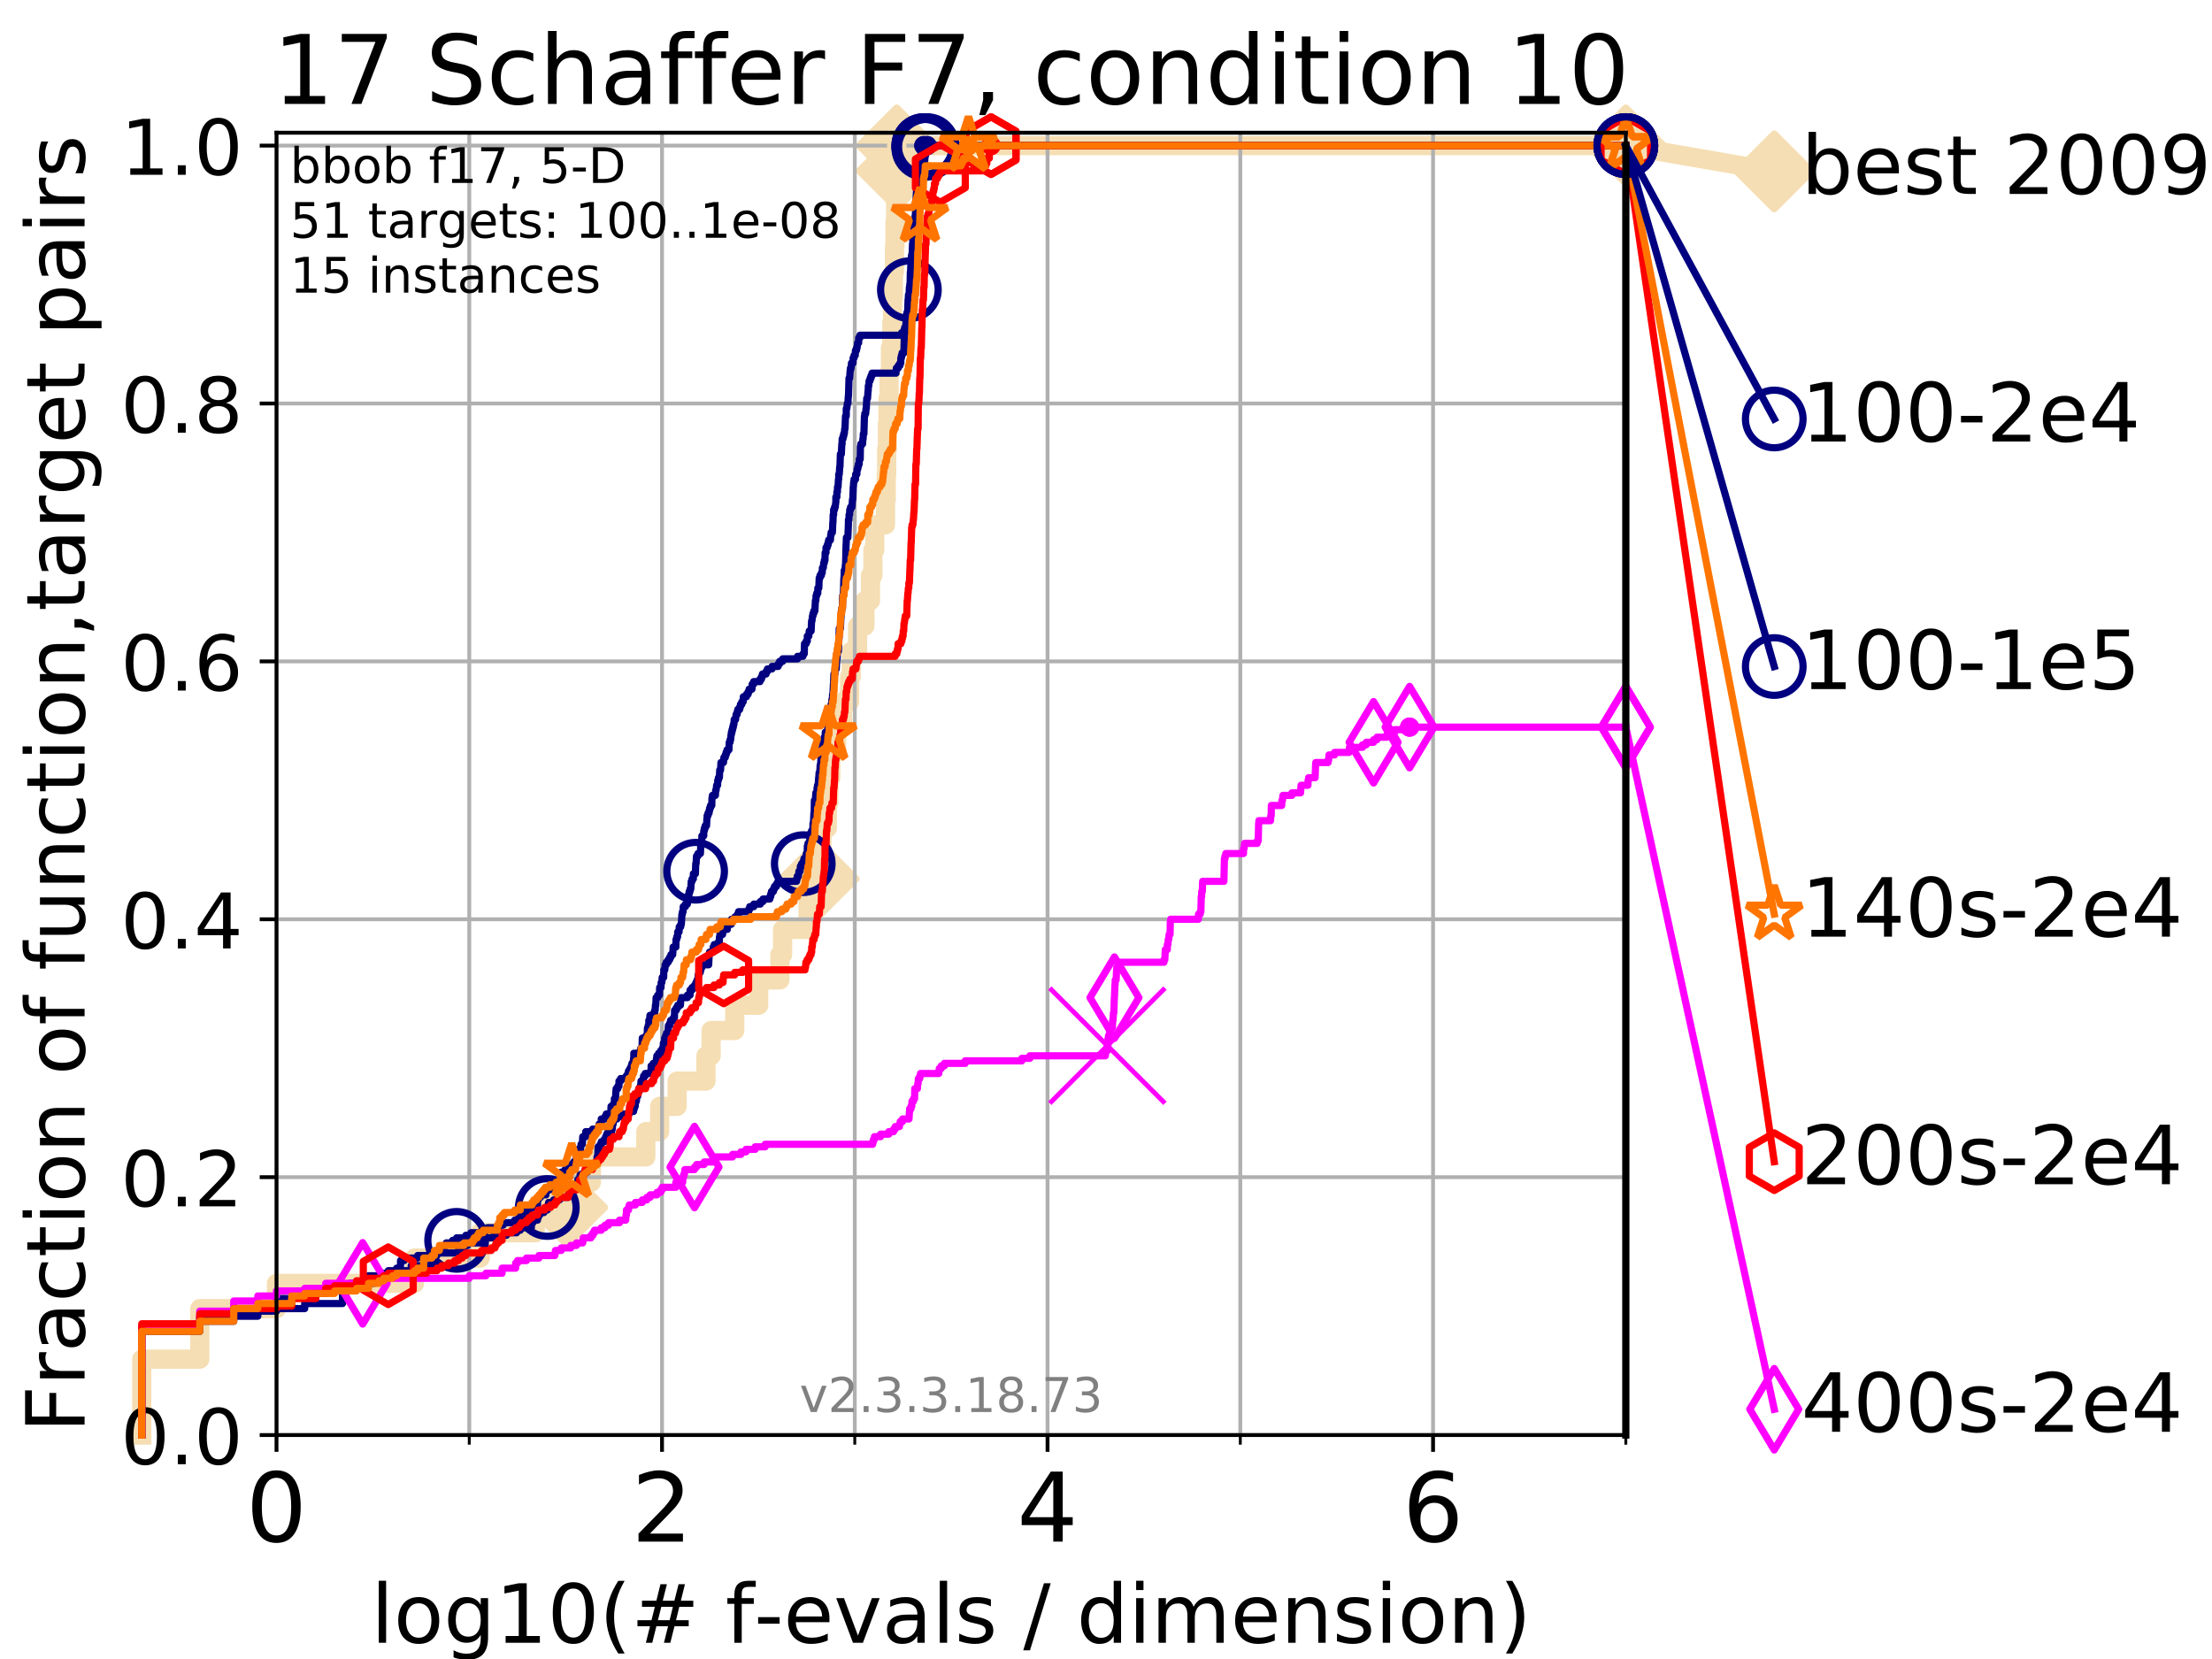 <?xml version="1.0" encoding="utf-8" standalone="no"?>
<!DOCTYPE svg PUBLIC "-//W3C//DTD SVG 1.1//EN"
  "http://www.w3.org/Graphics/SVG/1.1/DTD/svg11.dtd">
<!-- Created with matplotlib (https://matplotlib.org/) -->
<svg height="345.6pt" version="1.1" viewBox="0 0 460.8 345.6" width="460.8pt" xmlns="http://www.w3.org/2000/svg" xmlns:xlink="http://www.w3.org/1999/xlink">
 <defs>
  <style type="text/css">
*{stroke-linecap:butt;stroke-linejoin:round;}
  </style>
 </defs>
 <g id="figure_1">
  <g id="patch_1">
   <path d="M 0 345.6 
L 460.8 345.6 
L 460.8 0 
L 0 0 
z
" style="fill:#ffffff;"/>
  </g>
  <g id="axes_1">
   <g id="patch_2">
    <path d="M 57.6 298.944 
L 338.688 298.944 
L 338.688 27.648 
L 57.6 27.648 
z
" style="fill:#ffffff;"/>
   </g>
   <g id="line2d_1">
    <path d="M 29.533 298.944 
L 29.533 283.143 
L 41.621 283.143 
L 41.621 272.61 
L 57.6 272.61 
L 57.6 267.343 
L 86.351 267.343 
L 86.351 262.076 
L 100.04 262.076 
L 100.04 256.809 
L 111.506 256.809 
L 111.506 251.542 
L 118.149 251.542 
L 118.149 246.275 
L 123.193 246.275 
L 123.193 241.009 
L 134.535 241.009 
L 134.535 235.742 
L 137.416 235.742 
L 137.416 230.475 
L 141.061 230.475 
L 141.061 225.208 
L 147.062 225.208 
L 147.062 219.941 
L 148.142 219.941 
L 148.142 214.674 
L 153.062 214.674 
L 153.062 209.407 
L 158.053 209.407 
L 158.053 204.141 
L 162.466 204.141 
L 162.466 198.874 
L 163.029 198.874 
L 163.029 193.607 
L 168.331 193.607 
L 168.331 188.34 
L 168.728 188.34 
L 168.728 183.073 
L 170.527 183.073 
L 170.527 177.806 
L 171.222 177.806 
L 171.222 172.539 
L 172.357 172.539 
L 172.357 167.272 
L 172.669 167.272 
L 172.669 162.006 
L 173.073 162.006 
L 173.073 156.739 
L 174.283 156.739 
L 174.283 151.472 
L 175.521 151.472 
L 175.521 146.205 
L 176.998 146.205 
L 176.998 140.938 
L 177.34 140.938 
L 177.34 135.671 
L 178.643 135.671 
L 178.643 130.404 
L 180.182 130.404 
L 180.182 125.138 
L 181.339 125.138 
L 181.339 119.871 
L 181.84 119.871 
L 181.84 114.604 
L 182.237 114.604 
L 182.237 109.337 
L 184.471 109.337 
L 184.471 104.07 
L 184.623 104.07 
L 184.623 98.803 
L 184.707 98.803 
L 184.707 93.536 
L 184.865 93.536 
L 184.865 88.27 
L 184.983 88.27 
L 184.983 83.003 
L 185.212 83.003 
L 185.212 77.736 
L 185.489 77.736 
L 185.489 72.469 
L 185.774 72.469 
L 185.774 67.202 
L 185.935 67.202 
L 185.935 61.935 
L 186.118 61.935 
L 186.118 56.668 
L 186.328 56.668 
L 186.328 51.402 
L 186.445 51.402 
L 186.445 46.135 
L 186.572 46.135 
L 186.572 40.868 
L 186.683 40.868 
L 186.683 35.601 
L 186.81 35.601 
L 186.81 30.334 
L 338.688 30.334 
" style="fill:none;stroke:#f5deb3;stroke-linecap:square;stroke-width:4;"/>
   </g>
   <g id="line2d_2">
    <defs>
     <path d="M -0 7.778 
L 7.778 0 
L 0 -7.778 
L -7.778 -0 
z
" id="m839f4f1cec" style="stroke:#f5deb3;stroke-linejoin:miter;stroke-width:1.5;"/>
    </defs>
    <g>
     <use style="fill:#f5deb3;stroke:#f5deb3;stroke-linejoin:miter;stroke-width:1.5;" x="118.149" xlink:href="#m839f4f1cec" y="251.542"/>
     <use style="fill:#f5deb3;stroke:#f5deb3;stroke-linejoin:miter;stroke-width:1.5;" x="170.527" xlink:href="#m839f4f1cec" y="183.073"/>
     <use style="fill:#f5deb3;stroke:#f5deb3;stroke-linejoin:miter;stroke-width:1.5;" x="186.81" xlink:href="#m839f4f1cec" y="35.601"/>
     <use style="fill:#f5deb3;stroke:#f5deb3;stroke-linejoin:miter;stroke-width:1.5;" x="186.81" xlink:href="#m839f4f1cec" y="30.334"/>
     <use style="fill:#f5deb3;stroke:#f5deb3;stroke-linejoin:miter;stroke-width:1.5;" x="186.81" xlink:href="#m839f4f1cec" y="30.334"/>
     <use style="fill:#f5deb3;stroke:#f5deb3;stroke-linejoin:miter;stroke-width:1.5;" x="338.688" xlink:href="#m839f4f1cec" y="30.334"/>
    </g>
   </g>
   <g id="line2d_3">
    <path style="fill:none;stroke:#f5deb3;stroke-linecap:square;stroke-width:4;"/>
    <g/>
   </g>
   <g id="line2d_4">
    <path d="M 338.688 30.334 
L 369.608 35.706 
" style="fill:none;stroke:#f5deb3;stroke-linecap:square;stroke-width:4;"/>
    <g>
     <use style="fill:#f5deb3;stroke:#f5deb3;stroke-linejoin:miter;stroke-width:1.5;" x="338.688" xlink:href="#m839f4f1cec" y="30.334"/>
     <use style="fill:#f5deb3;stroke:#f5deb3;stroke-linejoin:miter;stroke-width:1.5;" x="369.608" xlink:href="#m839f4f1cec" y="35.706"/>
    </g>
   </g>
   <g id="matplotlib.axis_1">
    <g id="xtick_1">
     <g id="line2d_5">
      <path clip-path="url(#p295f48e013)" d="M 57.6 298.944 
L 57.6 27.648 
" style="fill:none;stroke:#b0b0b0;stroke-linecap:square;stroke-width:0.8;"/>
     </g>
     <g id="line2d_6">
      <defs>
       <path d="M 0 0 
L 0 3.5 
" id="m7822280a0b" style="stroke:#000000;stroke-width:0.8;"/>
      </defs>
      <g>
       <use style="stroke:#000000;stroke-width:0.8;" x="57.6" xlink:href="#m7822280a0b" y="298.944"/>
      </g>
     </g>
     <g id="text_1">
      <!-- 0 -->
      <defs>
       <path d="M 31.781 66.406 
Q 24.172 66.406 20.328 58.906 
Q 16.5 51.422 16.5 36.375 
Q 16.5 21.391 20.328 13.891 
Q 24.172 6.391 31.781 6.391 
Q 39.453 6.391 43.281 13.891 
Q 47.125 21.391 47.125 36.375 
Q 47.125 51.422 43.281 58.906 
Q 39.453 66.406 31.781 66.406 
z
M 31.781 74.219 
Q 44.047 74.219 50.516 64.516 
Q 56.984 54.828 56.984 36.375 
Q 56.984 17.969 50.516 8.266 
Q 44.047 -1.422 31.781 -1.422 
Q 19.531 -1.422 13.062 8.266 
Q 6.594 17.969 6.594 36.375 
Q 6.594 54.828 13.062 64.516 
Q 19.531 74.219 31.781 74.219 
z
" id="DejaVuSans-48"/>
      </defs>
      <g transform="translate(51.237 321.141)scale(0.2 -0.2)">
       <use xlink:href="#DejaVuSans-48"/>
      </g>
     </g>
    </g>
    <g id="xtick_2">
     <g id="line2d_7">
      <path clip-path="url(#p295f48e013)" d="M 137.911 298.944 
L 137.911 27.648 
" style="fill:none;stroke:#b0b0b0;stroke-linecap:square;stroke-width:0.8;"/>
     </g>
     <g id="line2d_8">
      <g>
       <use style="stroke:#000000;stroke-width:0.8;" x="137.911" xlink:href="#m7822280a0b" y="298.944"/>
      </g>
     </g>
     <g id="text_2">
      <!-- 2 -->
      <defs>
       <path d="M 19.188 8.297 
L 53.609 8.297 
L 53.609 0 
L 7.328 0 
L 7.328 8.297 
Q 12.938 14.109 22.625 23.891 
Q 32.328 33.688 34.812 36.531 
Q 39.547 41.844 41.422 45.531 
Q 43.312 49.219 43.312 52.781 
Q 43.312 58.594 39.234 62.25 
Q 35.156 65.922 28.609 65.922 
Q 23.969 65.922 18.812 64.312 
Q 13.672 62.703 7.812 59.422 
L 7.812 69.391 
Q 13.766 71.781 18.938 73 
Q 24.125 74.219 28.422 74.219 
Q 39.75 74.219 46.484 68.547 
Q 53.219 62.891 53.219 53.422 
Q 53.219 48.922 51.531 44.891 
Q 49.859 40.875 45.406 35.406 
Q 44.188 33.984 37.641 27.219 
Q 31.109 20.453 19.188 8.297 
z
" id="DejaVuSans-50"/>
      </defs>
      <g transform="translate(131.548 321.141)scale(0.2 -0.2)">
       <use xlink:href="#DejaVuSans-50"/>
      </g>
     </g>
    </g>
    <g id="xtick_3">
     <g id="line2d_9">
      <path clip-path="url(#p295f48e013)" d="M 218.222 298.944 
L 218.222 27.648 
" style="fill:none;stroke:#b0b0b0;stroke-linecap:square;stroke-width:0.8;"/>
     </g>
     <g id="line2d_10">
      <g>
       <use style="stroke:#000000;stroke-width:0.8;" x="218.222" xlink:href="#m7822280a0b" y="298.944"/>
      </g>
     </g>
     <g id="text_3">
      <!-- 4 -->
      <defs>
       <path d="M 37.797 64.312 
L 12.891 25.391 
L 37.797 25.391 
z
M 35.203 72.906 
L 47.609 72.906 
L 47.609 25.391 
L 58.016 25.391 
L 58.016 17.188 
L 47.609 17.188 
L 47.609 0 
L 37.797 0 
L 37.797 17.188 
L 4.891 17.188 
L 4.891 26.703 
z
" id="DejaVuSans-52"/>
      </defs>
      <g transform="translate(211.859 321.141)scale(0.2 -0.2)">
       <use xlink:href="#DejaVuSans-52"/>
      </g>
     </g>
    </g>
    <g id="xtick_4">
     <g id="line2d_11">
      <path clip-path="url(#p295f48e013)" d="M 298.533 298.944 
L 298.533 27.648 
" style="fill:none;stroke:#b0b0b0;stroke-linecap:square;stroke-width:0.8;"/>
     </g>
     <g id="line2d_12">
      <g>
       <use style="stroke:#000000;stroke-width:0.8;" x="298.533" xlink:href="#m7822280a0b" y="298.944"/>
      </g>
     </g>
     <g id="text_4">
      <!-- 6 -->
      <defs>
       <path d="M 33.016 40.375 
Q 26.375 40.375 22.484 35.828 
Q 18.609 31.297 18.609 23.391 
Q 18.609 15.531 22.484 10.953 
Q 26.375 6.391 33.016 6.391 
Q 39.656 6.391 43.531 10.953 
Q 47.406 15.531 47.406 23.391 
Q 47.406 31.297 43.531 35.828 
Q 39.656 40.375 33.016 40.375 
z
M 52.594 71.297 
L 52.594 62.312 
Q 48.875 64.062 45.094 64.984 
Q 41.312 65.922 37.594 65.922 
Q 27.828 65.922 22.672 59.328 
Q 17.531 52.734 16.797 39.406 
Q 19.672 43.656 24.016 45.922 
Q 28.375 48.188 33.594 48.188 
Q 44.578 48.188 50.953 41.516 
Q 57.328 34.859 57.328 23.391 
Q 57.328 12.156 50.688 5.359 
Q 44.047 -1.422 33.016 -1.422 
Q 20.359 -1.422 13.672 8.266 
Q 6.984 17.969 6.984 36.375 
Q 6.984 53.656 15.188 63.938 
Q 23.391 74.219 37.203 74.219 
Q 40.922 74.219 44.703 73.484 
Q 48.484 72.75 52.594 71.297 
z
" id="DejaVuSans-54"/>
      </defs>
      <g transform="translate(292.17 321.141)scale(0.2 -0.2)">
       <use xlink:href="#DejaVuSans-54"/>
      </g>
     </g>
    </g>
    <g id="xtick_5">
     <g id="line2d_13">
      <path clip-path="url(#p295f48e013)" d="M 97.755 298.944 
L 97.755 27.648 
" style="fill:none;stroke:#b0b0b0;stroke-linecap:square;stroke-width:0.8;"/>
     </g>
     <g id="line2d_14">
      <defs>
       <path d="M 0 0 
L 0 2 
" id="m7779d9bf26" style="stroke:#000000;stroke-width:0.6;"/>
      </defs>
      <g>
       <use style="stroke:#000000;stroke-width:0.6;" x="97.755" xlink:href="#m7779d9bf26" y="298.944"/>
      </g>
     </g>
    </g>
    <g id="xtick_6">
     <g id="line2d_15">
      <path clip-path="url(#p295f48e013)" d="M 178.066 298.944 
L 178.066 27.648 
" style="fill:none;stroke:#b0b0b0;stroke-linecap:square;stroke-width:0.8;"/>
     </g>
     <g id="line2d_16">
      <g>
       <use style="stroke:#000000;stroke-width:0.6;" x="178.066" xlink:href="#m7779d9bf26" y="298.944"/>
      </g>
     </g>
    </g>
    <g id="xtick_7">
     <g id="line2d_17">
      <path clip-path="url(#p295f48e013)" d="M 258.377 298.944 
L 258.377 27.648 
" style="fill:none;stroke:#b0b0b0;stroke-linecap:square;stroke-width:0.8;"/>
     </g>
     <g id="line2d_18">
      <g>
       <use style="stroke:#000000;stroke-width:0.6;" x="258.377" xlink:href="#m7779d9bf26" y="298.944"/>
      </g>
     </g>
    </g>
    <g id="xtick_8">
     <g id="line2d_19">
      <path clip-path="url(#p295f48e013)" d="M 338.688 298.944 
L 338.688 27.648 
" style="fill:none;stroke:#b0b0b0;stroke-linecap:square;stroke-width:0.8;"/>
     </g>
     <g id="line2d_20">
      <g>
       <use style="stroke:#000000;stroke-width:0.6;" x="338.688" xlink:href="#m7779d9bf26" y="298.944"/>
      </g>
     </g>
    </g>
    <g id="text_5">
     <!-- log10(# f-evals / dimension) -->
     <defs>
      <path d="M 9.422 75.984 
L 18.406 75.984 
L 18.406 0 
L 9.422 0 
z
" id="DejaVuSans-108"/>
      <path d="M 30.609 48.391 
Q 23.391 48.391 19.188 42.75 
Q 14.984 37.109 14.984 27.297 
Q 14.984 17.484 19.156 11.844 
Q 23.344 6.203 30.609 6.203 
Q 37.797 6.203 41.984 11.859 
Q 46.188 17.531 46.188 27.297 
Q 46.188 37.016 41.984 42.703 
Q 37.797 48.391 30.609 48.391 
z
M 30.609 56 
Q 42.328 56 49.016 48.375 
Q 55.719 40.766 55.719 27.297 
Q 55.719 13.875 49.016 6.219 
Q 42.328 -1.422 30.609 -1.422 
Q 18.844 -1.422 12.172 6.219 
Q 5.516 13.875 5.516 27.297 
Q 5.516 40.766 12.172 48.375 
Q 18.844 56 30.609 56 
z
" id="DejaVuSans-111"/>
      <path d="M 45.406 27.984 
Q 45.406 37.75 41.375 43.109 
Q 37.359 48.484 30.078 48.484 
Q 22.859 48.484 18.828 43.109 
Q 14.797 37.75 14.797 27.984 
Q 14.797 18.266 18.828 12.891 
Q 22.859 7.516 30.078 7.516 
Q 37.359 7.516 41.375 12.891 
Q 45.406 18.266 45.406 27.984 
z
M 54.391 6.781 
Q 54.391 -7.172 48.188 -13.984 
Q 42 -20.797 29.203 -20.797 
Q 24.469 -20.797 20.266 -20.094 
Q 16.062 -19.391 12.109 -17.922 
L 12.109 -9.188 
Q 16.062 -11.328 19.922 -12.344 
Q 23.781 -13.375 27.781 -13.375 
Q 36.625 -13.375 41.016 -8.766 
Q 45.406 -4.156 45.406 5.172 
L 45.406 9.625 
Q 42.625 4.781 38.281 2.391 
Q 33.938 0 27.875 0 
Q 17.828 0 11.672 7.656 
Q 5.516 15.328 5.516 27.984 
Q 5.516 40.672 11.672 48.328 
Q 17.828 56 27.875 56 
Q 33.938 56 38.281 53.609 
Q 42.625 51.219 45.406 46.391 
L 45.406 54.688 
L 54.391 54.688 
z
" id="DejaVuSans-103"/>
      <path d="M 12.406 8.297 
L 28.516 8.297 
L 28.516 63.922 
L 10.984 60.406 
L 10.984 69.391 
L 28.422 72.906 
L 38.281 72.906 
L 38.281 8.297 
L 54.391 8.297 
L 54.391 0 
L 12.406 0 
z
" id="DejaVuSans-49"/>
      <path d="M 31 75.875 
Q 24.469 64.656 21.281 53.656 
Q 18.109 42.672 18.109 31.391 
Q 18.109 20.125 21.312 9.062 
Q 24.516 -2 31 -13.188 
L 23.188 -13.188 
Q 15.875 -1.703 12.234 9.375 
Q 8.594 20.453 8.594 31.391 
Q 8.594 42.281 12.203 53.312 
Q 15.828 64.359 23.188 75.875 
z
" id="DejaVuSans-40"/>
      <path d="M 51.125 44 
L 36.922 44 
L 32.812 27.688 
L 47.125 27.688 
z
M 43.797 71.781 
L 38.719 51.516 
L 52.984 51.516 
L 58.109 71.781 
L 65.922 71.781 
L 60.891 51.516 
L 76.125 51.516 
L 76.125 44 
L 58.984 44 
L 54.984 27.688 
L 70.516 27.688 
L 70.516 20.219 
L 53.078 20.219 
L 48 0 
L 40.188 0 
L 45.219 20.219 
L 30.906 20.219 
L 25.875 0 
L 18.016 0 
L 23.094 20.219 
L 7.719 20.219 
L 7.719 27.688 
L 24.906 27.688 
L 29 44 
L 13.281 44 
L 13.281 51.516 
L 30.906 51.516 
L 35.891 71.781 
z
" id="DejaVuSans-35"/>
      <path id="DejaVuSans-32"/>
      <path d="M 37.109 75.984 
L 37.109 68.5 
L 28.516 68.5 
Q 23.688 68.5 21.797 66.547 
Q 19.922 64.594 19.922 59.516 
L 19.922 54.688 
L 34.719 54.688 
L 34.719 47.703 
L 19.922 47.703 
L 19.922 0 
L 10.891 0 
L 10.891 47.703 
L 2.297 47.703 
L 2.297 54.688 
L 10.891 54.688 
L 10.891 58.5 
Q 10.891 67.625 15.141 71.797 
Q 19.391 75.984 28.609 75.984 
z
" id="DejaVuSans-102"/>
      <path d="M 4.891 31.391 
L 31.203 31.391 
L 31.203 23.391 
L 4.891 23.391 
z
" id="DejaVuSans-45"/>
      <path d="M 56.203 29.594 
L 56.203 25.203 
L 14.891 25.203 
Q 15.484 15.922 20.484 11.062 
Q 25.484 6.203 34.422 6.203 
Q 39.594 6.203 44.453 7.469 
Q 49.312 8.734 54.109 11.281 
L 54.109 2.781 
Q 49.266 0.734 44.188 -0.344 
Q 39.109 -1.422 33.891 -1.422 
Q 20.797 -1.422 13.156 6.188 
Q 5.516 13.812 5.516 26.812 
Q 5.516 40.234 12.766 48.109 
Q 20.016 56 32.328 56 
Q 43.359 56 49.781 48.891 
Q 56.203 41.797 56.203 29.594 
z
M 47.219 32.234 
Q 47.125 39.594 43.094 43.984 
Q 39.062 48.391 32.422 48.391 
Q 24.906 48.391 20.391 44.141 
Q 15.875 39.891 15.188 32.172 
z
" id="DejaVuSans-101"/>
      <path d="M 2.984 54.688 
L 12.5 54.688 
L 29.594 8.797 
L 46.688 54.688 
L 56.203 54.688 
L 35.688 0 
L 23.484 0 
z
" id="DejaVuSans-118"/>
      <path d="M 34.281 27.484 
Q 23.391 27.484 19.188 25 
Q 14.984 22.516 14.984 16.5 
Q 14.984 11.719 18.141 8.906 
Q 21.297 6.109 26.703 6.109 
Q 34.188 6.109 38.703 11.406 
Q 43.219 16.703 43.219 25.484 
L 43.219 27.484 
z
M 52.203 31.203 
L 52.203 0 
L 43.219 0 
L 43.219 8.297 
Q 40.141 3.328 35.547 0.953 
Q 30.953 -1.422 24.312 -1.422 
Q 15.922 -1.422 10.953 3.297 
Q 6 8.016 6 15.922 
Q 6 25.141 12.172 29.828 
Q 18.359 34.516 30.609 34.516 
L 43.219 34.516 
L 43.219 35.406 
Q 43.219 41.609 39.141 45 
Q 35.062 48.391 27.688 48.391 
Q 23 48.391 18.547 47.266 
Q 14.109 46.141 10.016 43.891 
L 10.016 52.203 
Q 14.938 54.109 19.578 55.047 
Q 24.219 56 28.609 56 
Q 40.484 56 46.344 49.844 
Q 52.203 43.703 52.203 31.203 
z
" id="DejaVuSans-97"/>
      <path d="M 44.281 53.078 
L 44.281 44.578 
Q 40.484 46.531 36.375 47.5 
Q 32.281 48.484 27.875 48.484 
Q 21.188 48.484 17.844 46.438 
Q 14.5 44.391 14.5 40.281 
Q 14.5 37.156 16.891 35.375 
Q 19.281 33.594 26.516 31.984 
L 29.594 31.297 
Q 39.156 29.25 43.188 25.516 
Q 47.219 21.781 47.219 15.094 
Q 47.219 7.469 41.188 3.016 
Q 35.156 -1.422 24.609 -1.422 
Q 20.219 -1.422 15.453 -0.562 
Q 10.688 0.297 5.422 2 
L 5.422 11.281 
Q 10.406 8.688 15.234 7.391 
Q 20.062 6.109 24.812 6.109 
Q 31.156 6.109 34.562 8.281 
Q 37.984 10.453 37.984 14.406 
Q 37.984 18.062 35.516 20.016 
Q 33.062 21.969 24.703 23.781 
L 21.578 24.516 
Q 13.234 26.266 9.516 29.906 
Q 5.812 33.547 5.812 39.891 
Q 5.812 47.609 11.281 51.797 
Q 16.75 56 26.812 56 
Q 31.781 56 36.172 55.266 
Q 40.578 54.547 44.281 53.078 
z
" id="DejaVuSans-115"/>
      <path d="M 25.391 72.906 
L 33.688 72.906 
L 8.297 -9.281 
L 0 -9.281 
z
" id="DejaVuSans-47"/>
      <path d="M 45.406 46.391 
L 45.406 75.984 
L 54.391 75.984 
L 54.391 0 
L 45.406 0 
L 45.406 8.203 
Q 42.578 3.328 38.25 0.953 
Q 33.938 -1.422 27.875 -1.422 
Q 17.969 -1.422 11.734 6.484 
Q 5.516 14.406 5.516 27.297 
Q 5.516 40.188 11.734 48.094 
Q 17.969 56 27.875 56 
Q 33.938 56 38.25 53.625 
Q 42.578 51.266 45.406 46.391 
z
M 14.797 27.297 
Q 14.797 17.391 18.875 11.75 
Q 22.953 6.109 30.078 6.109 
Q 37.203 6.109 41.297 11.75 
Q 45.406 17.391 45.406 27.297 
Q 45.406 37.203 41.297 42.844 
Q 37.203 48.484 30.078 48.484 
Q 22.953 48.484 18.875 42.844 
Q 14.797 37.203 14.797 27.297 
z
" id="DejaVuSans-100"/>
      <path d="M 9.422 54.688 
L 18.406 54.688 
L 18.406 0 
L 9.422 0 
z
M 9.422 75.984 
L 18.406 75.984 
L 18.406 64.594 
L 9.422 64.594 
z
" id="DejaVuSans-105"/>
      <path d="M 52 44.188 
Q 55.375 50.25 60.062 53.125 
Q 64.75 56 71.094 56 
Q 79.641 56 84.281 50.016 
Q 88.922 44.047 88.922 33.016 
L 88.922 0 
L 79.891 0 
L 79.891 32.719 
Q 79.891 40.578 77.094 44.375 
Q 74.312 48.188 68.609 48.188 
Q 61.625 48.188 57.562 43.547 
Q 53.516 38.922 53.516 30.906 
L 53.516 0 
L 44.484 0 
L 44.484 32.719 
Q 44.484 40.625 41.703 44.406 
Q 38.922 48.188 33.109 48.188 
Q 26.219 48.188 22.156 43.531 
Q 18.109 38.875 18.109 30.906 
L 18.109 0 
L 9.078 0 
L 9.078 54.688 
L 18.109 54.688 
L 18.109 46.188 
Q 21.188 51.219 25.484 53.609 
Q 29.781 56 35.688 56 
Q 41.656 56 45.828 52.969 
Q 50 49.953 52 44.188 
z
" id="DejaVuSans-109"/>
      <path d="M 54.891 33.016 
L 54.891 0 
L 45.906 0 
L 45.906 32.719 
Q 45.906 40.484 42.875 44.328 
Q 39.844 48.188 33.797 48.188 
Q 26.516 48.188 22.312 43.547 
Q 18.109 38.922 18.109 30.906 
L 18.109 0 
L 9.078 0 
L 9.078 54.688 
L 18.109 54.688 
L 18.109 46.188 
Q 21.344 51.125 25.703 53.562 
Q 30.078 56 35.797 56 
Q 45.219 56 50.047 50.172 
Q 54.891 44.344 54.891 33.016 
z
" id="DejaVuSans-110"/>
      <path d="M 8.016 75.875 
L 15.828 75.875 
Q 23.141 64.359 26.781 53.312 
Q 30.422 42.281 30.422 31.391 
Q 30.422 20.453 26.781 9.375 
Q 23.141 -1.703 15.828 -13.188 
L 8.016 -13.188 
Q 14.5 -2 17.703 9.062 
Q 20.906 20.125 20.906 31.391 
Q 20.906 42.672 17.703 53.656 
Q 14.5 64.656 8.016 75.875 
z
" id="DejaVuSans-41"/>
     </defs>
     <g transform="translate(77.303 342.218)scale(0.17 -0.17)">
      <use xlink:href="#DejaVuSans-108"/>
      <use x="27.783" xlink:href="#DejaVuSans-111"/>
      <use x="88.965" xlink:href="#DejaVuSans-103"/>
      <use x="152.441" xlink:href="#DejaVuSans-49"/>
      <use x="216.064" xlink:href="#DejaVuSans-48"/>
      <use x="279.688" xlink:href="#DejaVuSans-40"/>
      <use x="318.701" xlink:href="#DejaVuSans-35"/>
      <use x="402.49" xlink:href="#DejaVuSans-32"/>
      <use x="434.277" xlink:href="#DejaVuSans-102"/>
      <use x="469.404" xlink:href="#DejaVuSans-45"/>
      <use x="505.488" xlink:href="#DejaVuSans-101"/>
      <use x="567.012" xlink:href="#DejaVuSans-118"/>
      <use x="626.191" xlink:href="#DejaVuSans-97"/>
      <use x="687.471" xlink:href="#DejaVuSans-108"/>
      <use x="715.254" xlink:href="#DejaVuSans-115"/>
      <use x="767.354" xlink:href="#DejaVuSans-32"/>
      <use x="799.141" xlink:href="#DejaVuSans-47"/>
      <use x="832.832" xlink:href="#DejaVuSans-32"/>
      <use x="864.619" xlink:href="#DejaVuSans-100"/>
      <use x="928.096" xlink:href="#DejaVuSans-105"/>
      <use x="955.879" xlink:href="#DejaVuSans-109"/>
      <use x="1053.291" xlink:href="#DejaVuSans-101"/>
      <use x="1114.814" xlink:href="#DejaVuSans-110"/>
      <use x="1178.193" xlink:href="#DejaVuSans-115"/>
      <use x="1230.293" xlink:href="#DejaVuSans-105"/>
      <use x="1258.076" xlink:href="#DejaVuSans-111"/>
      <use x="1319.258" xlink:href="#DejaVuSans-110"/>
      <use x="1382.637" xlink:href="#DejaVuSans-41"/>
     </g>
    </g>
   </g>
   <g id="matplotlib.axis_2">
    <g id="ytick_1">
     <g id="line2d_21">
      <path clip-path="url(#p295f48e013)" d="M 57.6 298.944 
L 338.688 298.944 
" style="fill:none;stroke:#b0b0b0;stroke-linecap:square;stroke-width:0.8;"/>
     </g>
     <g id="line2d_22">
      <defs>
       <path d="M 0 0 
L -3.5 0 
" id="mfe1913596b" style="stroke:#000000;stroke-width:0.8;"/>
      </defs>
      <g>
       <use style="stroke:#000000;stroke-width:0.8;" x="57.6" xlink:href="#mfe1913596b" y="298.944"/>
      </g>
     </g>
     <g id="text_6">
      <!-- 0.0 -->
      <defs>
       <path d="M 10.688 12.406 
L 21 12.406 
L 21 0 
L 10.688 0 
z
" id="DejaVuSans-46"/>
      </defs>
      <g transform="translate(25.155 305.023)scale(0.16 -0.16)">
       <use xlink:href="#DejaVuSans-48"/>
       <use x="63.623" xlink:href="#DejaVuSans-46"/>
       <use x="95.41" xlink:href="#DejaVuSans-48"/>
      </g>
     </g>
    </g>
    <g id="ytick_2">
     <g id="line2d_23">
      <path clip-path="url(#p295f48e013)" d="M 57.6 245.222 
L 338.688 245.222 
" style="fill:none;stroke:#b0b0b0;stroke-linecap:square;stroke-width:0.8;"/>
     </g>
     <g id="line2d_24">
      <g>
       <use style="stroke:#000000;stroke-width:0.8;" x="57.6" xlink:href="#mfe1913596b" y="245.222"/>
      </g>
     </g>
     <g id="text_7">
      <!-- 0.2 -->
      <g transform="translate(25.155 251.301)scale(0.16 -0.16)">
       <use xlink:href="#DejaVuSans-48"/>
       <use x="63.623" xlink:href="#DejaVuSans-46"/>
       <use x="95.41" xlink:href="#DejaVuSans-50"/>
      </g>
     </g>
    </g>
    <g id="ytick_3">
     <g id="line2d_25">
      <path clip-path="url(#p295f48e013)" d="M 57.6 191.5 
L 338.688 191.5 
" style="fill:none;stroke:#b0b0b0;stroke-linecap:square;stroke-width:0.8;"/>
     </g>
     <g id="line2d_26">
      <g>
       <use style="stroke:#000000;stroke-width:0.8;" x="57.6" xlink:href="#mfe1913596b" y="191.5"/>
      </g>
     </g>
     <g id="text_8">
      <!-- 0.4 -->
      <g transform="translate(25.155 197.579)scale(0.16 -0.16)">
       <use xlink:href="#DejaVuSans-48"/>
       <use x="63.623" xlink:href="#DejaVuSans-46"/>
       <use x="95.41" xlink:href="#DejaVuSans-52"/>
      </g>
     </g>
    </g>
    <g id="ytick_4">
     <g id="line2d_27">
      <path clip-path="url(#p295f48e013)" d="M 57.6 137.778 
L 338.688 137.778 
" style="fill:none;stroke:#b0b0b0;stroke-linecap:square;stroke-width:0.8;"/>
     </g>
     <g id="line2d_28">
      <g>
       <use style="stroke:#000000;stroke-width:0.8;" x="57.6" xlink:href="#mfe1913596b" y="137.778"/>
      </g>
     </g>
     <g id="text_9">
      <!-- 0.6 -->
      <g transform="translate(25.155 143.857)scale(0.16 -0.16)">
       <use xlink:href="#DejaVuSans-48"/>
       <use x="63.623" xlink:href="#DejaVuSans-46"/>
       <use x="95.41" xlink:href="#DejaVuSans-54"/>
      </g>
     </g>
    </g>
    <g id="ytick_5">
     <g id="line2d_29">
      <path clip-path="url(#p295f48e013)" d="M 57.6 84.056 
L 338.688 84.056 
" style="fill:none;stroke:#b0b0b0;stroke-linecap:square;stroke-width:0.8;"/>
     </g>
     <g id="line2d_30">
      <g>
       <use style="stroke:#000000;stroke-width:0.8;" x="57.6" xlink:href="#mfe1913596b" y="84.056"/>
      </g>
     </g>
     <g id="text_10">
      <!-- 0.8 -->
      <defs>
       <path d="M 31.781 34.625 
Q 24.75 34.625 20.719 30.859 
Q 16.703 27.094 16.703 20.516 
Q 16.703 13.922 20.719 10.156 
Q 24.75 6.391 31.781 6.391 
Q 38.812 6.391 42.859 10.172 
Q 46.922 13.969 46.922 20.516 
Q 46.922 27.094 42.891 30.859 
Q 38.875 34.625 31.781 34.625 
z
M 21.922 38.812 
Q 15.578 40.375 12.031 44.719 
Q 8.5 49.078 8.5 55.328 
Q 8.5 64.062 14.719 69.141 
Q 20.953 74.219 31.781 74.219 
Q 42.672 74.219 48.875 69.141 
Q 55.078 64.062 55.078 55.328 
Q 55.078 49.078 51.531 44.719 
Q 48 40.375 41.703 38.812 
Q 48.828 37.156 52.797 32.312 
Q 56.781 27.484 56.781 20.516 
Q 56.781 9.906 50.312 4.234 
Q 43.844 -1.422 31.781 -1.422 
Q 19.734 -1.422 13.25 4.234 
Q 6.781 9.906 6.781 20.516 
Q 6.781 27.484 10.781 32.312 
Q 14.797 37.156 21.922 38.812 
z
M 18.312 54.391 
Q 18.312 48.734 21.844 45.562 
Q 25.391 42.391 31.781 42.391 
Q 38.141 42.391 41.719 45.562 
Q 45.312 48.734 45.312 54.391 
Q 45.312 60.062 41.719 63.234 
Q 38.141 66.406 31.781 66.406 
Q 25.391 66.406 21.844 63.234 
Q 18.312 60.062 18.312 54.391 
z
" id="DejaVuSans-56"/>
      </defs>
      <g transform="translate(25.155 90.135)scale(0.16 -0.16)">
       <use xlink:href="#DejaVuSans-48"/>
       <use x="63.623" xlink:href="#DejaVuSans-46"/>
       <use x="95.41" xlink:href="#DejaVuSans-56"/>
      </g>
     </g>
    </g>
    <g id="ytick_6">
     <g id="line2d_31">
      <path clip-path="url(#p295f48e013)" d="M 57.6 30.334 
L 338.688 30.334 
" style="fill:none;stroke:#b0b0b0;stroke-linecap:square;stroke-width:0.8;"/>
     </g>
     <g id="line2d_32">
      <g>
       <use style="stroke:#000000;stroke-width:0.8;" x="57.6" xlink:href="#mfe1913596b" y="30.334"/>
      </g>
     </g>
     <g id="text_11">
      <!-- 1.0 -->
      <g transform="translate(25.155 36.413)scale(0.16 -0.16)">
       <use xlink:href="#DejaVuSans-49"/>
       <use x="63.623" xlink:href="#DejaVuSans-46"/>
       <use x="95.41" xlink:href="#DejaVuSans-48"/>
      </g>
     </g>
    </g>
    <g id="text_12">
     <!-- Fraction of function,target pairs -->
     <defs>
      <path d="M 9.812 72.906 
L 51.703 72.906 
L 51.703 64.594 
L 19.672 64.594 
L 19.672 43.109 
L 48.578 43.109 
L 48.578 34.812 
L 19.672 34.812 
L 19.672 0 
L 9.812 0 
z
" id="DejaVuSans-70"/>
      <path d="M 41.109 46.297 
Q 39.594 47.172 37.812 47.578 
Q 36.031 48 33.891 48 
Q 26.266 48 22.188 43.047 
Q 18.109 38.094 18.109 28.812 
L 18.109 0 
L 9.078 0 
L 9.078 54.688 
L 18.109 54.688 
L 18.109 46.188 
Q 20.953 51.172 25.484 53.578 
Q 30.031 56 36.531 56 
Q 37.453 56 38.578 55.875 
Q 39.703 55.766 41.062 55.516 
z
" id="DejaVuSans-114"/>
      <path d="M 48.781 52.594 
L 48.781 44.188 
Q 44.969 46.297 41.141 47.344 
Q 37.312 48.391 33.406 48.391 
Q 24.656 48.391 19.812 42.844 
Q 14.984 37.312 14.984 27.297 
Q 14.984 17.281 19.812 11.734 
Q 24.656 6.203 33.406 6.203 
Q 37.312 6.203 41.141 7.25 
Q 44.969 8.297 48.781 10.406 
L 48.781 2.094 
Q 45.016 0.344 40.984 -0.531 
Q 36.969 -1.422 32.422 -1.422 
Q 20.062 -1.422 12.781 6.344 
Q 5.516 14.109 5.516 27.297 
Q 5.516 40.672 12.859 48.328 
Q 20.219 56 33.016 56 
Q 37.156 56 41.109 55.141 
Q 45.062 54.297 48.781 52.594 
z
" id="DejaVuSans-99"/>
      <path d="M 18.312 70.219 
L 18.312 54.688 
L 36.812 54.688 
L 36.812 47.703 
L 18.312 47.703 
L 18.312 18.016 
Q 18.312 11.328 20.141 9.422 
Q 21.969 7.516 27.594 7.516 
L 36.812 7.516 
L 36.812 0 
L 27.594 0 
Q 17.188 0 13.234 3.875 
Q 9.281 7.766 9.281 18.016 
L 9.281 47.703 
L 2.688 47.703 
L 2.688 54.688 
L 9.281 54.688 
L 9.281 70.219 
z
" id="DejaVuSans-116"/>
      <path d="M 8.5 21.578 
L 8.5 54.688 
L 17.484 54.688 
L 17.484 21.922 
Q 17.484 14.156 20.5 10.266 
Q 23.531 6.391 29.594 6.391 
Q 36.859 6.391 41.078 11.031 
Q 45.312 15.672 45.312 23.688 
L 45.312 54.688 
L 54.297 54.688 
L 54.297 0 
L 45.312 0 
L 45.312 8.406 
Q 42.047 3.422 37.719 1 
Q 33.406 -1.422 27.688 -1.422 
Q 18.266 -1.422 13.375 4.438 
Q 8.5 10.297 8.5 21.578 
z
M 31.109 56 
z
" id="DejaVuSans-117"/>
      <path d="M 11.719 12.406 
L 22.016 12.406 
L 22.016 4 
L 14.016 -11.625 
L 7.719 -11.625 
L 11.719 4 
z
" id="DejaVuSans-44"/>
      <path d="M 18.109 8.203 
L 18.109 -20.797 
L 9.078 -20.797 
L 9.078 54.688 
L 18.109 54.688 
L 18.109 46.391 
Q 20.953 51.266 25.266 53.625 
Q 29.594 56 35.594 56 
Q 45.562 56 51.781 48.094 
Q 58.016 40.188 58.016 27.297 
Q 58.016 14.406 51.781 6.484 
Q 45.562 -1.422 35.594 -1.422 
Q 29.594 -1.422 25.266 0.953 
Q 20.953 3.328 18.109 8.203 
z
M 48.688 27.297 
Q 48.688 37.203 44.609 42.844 
Q 40.531 48.484 33.406 48.484 
Q 26.266 48.484 22.188 42.844 
Q 18.109 37.203 18.109 27.297 
Q 18.109 17.391 22.188 11.75 
Q 26.266 6.109 33.406 6.109 
Q 40.531 6.109 44.609 11.75 
Q 48.688 17.391 48.688 27.297 
z
" id="DejaVuSans-112"/>
     </defs>
     <g transform="translate(17.62 298.435)rotate(-90)scale(0.17 -0.17)">
      <use xlink:href="#DejaVuSans-70"/>
      <use x="57.41" xlink:href="#DejaVuSans-114"/>
      <use x="98.523" xlink:href="#DejaVuSans-97"/>
      <use x="159.803" xlink:href="#DejaVuSans-99"/>
      <use x="214.783" xlink:href="#DejaVuSans-116"/>
      <use x="253.992" xlink:href="#DejaVuSans-105"/>
      <use x="281.775" xlink:href="#DejaVuSans-111"/>
      <use x="342.957" xlink:href="#DejaVuSans-110"/>
      <use x="406.336" xlink:href="#DejaVuSans-32"/>
      <use x="438.123" xlink:href="#DejaVuSans-111"/>
      <use x="499.305" xlink:href="#DejaVuSans-102"/>
      <use x="534.51" xlink:href="#DejaVuSans-32"/>
      <use x="566.297" xlink:href="#DejaVuSans-102"/>
      <use x="601.502" xlink:href="#DejaVuSans-117"/>
      <use x="664.881" xlink:href="#DejaVuSans-110"/>
      <use x="728.26" xlink:href="#DejaVuSans-99"/>
      <use x="783.24" xlink:href="#DejaVuSans-116"/>
      <use x="822.449" xlink:href="#DejaVuSans-105"/>
      <use x="850.232" xlink:href="#DejaVuSans-111"/>
      <use x="911.414" xlink:href="#DejaVuSans-110"/>
      <use x="974.793" xlink:href="#DejaVuSans-44"/>
      <use x="1006.58" xlink:href="#DejaVuSans-116"/>
      <use x="1045.789" xlink:href="#DejaVuSans-97"/>
      <use x="1107.068" xlink:href="#DejaVuSans-114"/>
      <use x="1148.166" xlink:href="#DejaVuSans-103"/>
      <use x="1211.643" xlink:href="#DejaVuSans-101"/>
      <use x="1273.166" xlink:href="#DejaVuSans-116"/>
      <use x="1312.375" xlink:href="#DejaVuSans-32"/>
      <use x="1344.162" xlink:href="#DejaVuSans-112"/>
      <use x="1407.639" xlink:href="#DejaVuSans-97"/>
      <use x="1468.918" xlink:href="#DejaVuSans-105"/>
      <use x="1496.701" xlink:href="#DejaVuSans-114"/>
      <use x="1537.814" xlink:href="#DejaVuSans-115"/>
     </g>
    </g>
   </g>
   <g id="line2d_33">
    <defs>
     <path d="M 0 1.5 
C 0.398 1.5 0.779 1.342 1.061 1.061 
C 1.342 0.779 1.5 0.398 1.5 0 
C 1.5 -0.398 1.342 -0.779 1.061 -1.061 
C 0.779 -1.342 0.398 -1.5 0 -1.5 
C -0.398 -1.5 -0.779 -1.342 -1.061 -1.061 
C -1.342 -0.779 -1.5 -0.398 -1.5 0 
C -1.5 0.398 -1.342 0.779 -1.061 1.061 
C -0.779 1.342 -0.398 1.5 0 1.5 
z
" id="m6efc60e23a" style="stroke:#f5deb3;"/>
    </defs>
    <g>
     <use style="fill:#f5deb3;stroke:#f5deb3;" x="186.81" xlink:href="#m6efc60e23a" y="30.334"/>
     <use style="fill:#f5deb3;stroke:#f5deb3;" x="186.81" xlink:href="#m6efc60e23a" y="30.334"/>
    </g>
   </g>
   <g id="line2d_34">
    <defs>
     <path d="M 0 1.5 
C 0.398 1.5 0.779 1.342 1.061 1.061 
C 1.342 0.779 1.5 0.398 1.5 0 
C 1.5 -0.398 1.342 -0.779 1.061 -1.061 
C 0.779 -1.342 0.398 -1.5 0 -1.5 
C -0.398 -1.5 -0.779 -1.342 -1.061 -1.061 
C -1.342 -0.779 -1.5 -0.398 -1.5 0 
C -1.5 0.398 -1.342 0.779 -1.061 1.061 
C -0.779 1.342 -0.398 1.5 0 1.5 
z
" id="m4605d62b9e" style="stroke:#000080;"/>
    </defs>
    <g>
     <use style="fill:#000080;stroke:#000080;" x="192.448" xlink:href="#m4605d62b9e" y="30.334"/>
     <use style="fill:#000080;stroke:#000080;" x="192.448" xlink:href="#m4605d62b9e" y="30.334"/>
    </g>
   </g>
   <g id="line2d_35">
    <path d="M 29.533 298.944 
L 29.533 276.823 
L 41.621 276.823 
L 41.621 274.19 
L 53.709 274.19 
L 53.709 273.136 
L 57.6 273.136 
L 57.6 272.61 
L 63.468 272.61 
L 63.468 271.556 
L 71.35 271.556 
L 71.35 268.923 
L 72.868 268.923 
L 72.868 267.343 
L 76.759 267.343 
L 76.759 265.763 
L 79.939 265.763 
L 79.939 265.236 
L 80.881 265.236 
L 80.881 264.709 
L 82.627 264.709 
L 82.627 264.183 
L 83.438 264.183 
L 83.438 262.603 
L 84.213 262.603 
L 84.213 262.076 
L 87.01 262.076 
L 87.01 261.549 
L 91.03 261.549 
L 91.03 261.023 
L 95.526 261.023 
L 95.526 259.969 
L 96.676 259.969 
L 96.676 259.443 
L 97.403 259.443 
L 97.403 258.916 
L 100.642 258.916 
L 100.642 258.389 
L 100.935 258.389 
L 100.935 257.862 
L 102.859 257.862 
L 102.859 257.336 
L 105.51 257.336 
L 105.51 256.809 
L 107.614 256.809 
L 107.614 256.282 
L 108.389 256.282 
L 108.389 255.756 
L 110.694 255.756 
L 110.694 254.702 
L 111.023 254.702 
L 111.023 254.176 
L 111.975 254.176 
L 111.975 253.649 
L 112.128 253.649 
L 112.128 253.122 
L 112.432 253.122 
L 112.432 252.596 
L 113.311 252.596 
L 113.311 252.069 
L 114.012 252.069 
L 114.012 251.542 
L 114.148 251.542 
L 114.148 251.016 
L 114.284 251.016 
L 114.284 250.489 
L 115.333 250.489 
L 115.333 249.962 
L 116.562 249.962 
L 116.562 249.436 
L 118.364 249.436 
L 118.364 248.909 
L 118.577 248.909 
L 118.682 247.855 
L 118.994 247.855 
L 118.994 247.329 
L 119.899 247.329 
L 119.899 246.802 
L 120.382 246.802 
L 120.382 245.749 
L 120.759 245.749 
L 120.852 244.695 
L 121.668 244.695 
L 121.668 244.169 
L 122.362 244.169 
L 122.362 243.642 
L 122.531 243.642 
L 122.531 243.115 
L 122.948 243.115 
L 122.948 242.589 
L 124.063 242.589 
L 124.063 242.062 
L 124.369 242.062 
L 124.369 241.009 
L 124.52 241.009 
L 124.595 238.902 
L 125.038 238.902 
L 125.038 238.375 
L 125.256 238.375 
L 125.256 237.848 
L 125.892 237.848 
L 125.892 237.322 
L 126.168 237.322 
L 126.168 236.795 
L 126.372 236.795 
L 126.372 236.268 
L 126.64 236.268 
L 126.64 235.742 
L 127.421 235.742 
L 127.421 235.215 
L 127.548 235.215 
L 127.611 234.162 
L 127.737 234.162 
L 127.799 233.108 
L 128.531 233.108 
L 128.531 232.582 
L 129.853 232.582 
L 129.853 232.055 
L 131.082 232.055 
L 131.082 231.528 
L 131.987 231.528 
L 131.987 231.001 
L 132.133 231.001 
L 132.133 230.475 
L 132.327 230.475 
L 132.375 229.421 
L 132.565 229.421 
L 132.66 228.368 
L 132.847 228.368 
L 132.94 227.315 
L 133.171 227.315 
L 133.171 226.788 
L 133.353 226.788 
L 133.353 226.261 
L 133.488 226.261 
L 133.533 225.208 
L 133.976 225.208 
L 134.063 224.155 
L 134.407 224.155 
L 134.407 223.628 
L 135.522 223.628 
L 135.522 223.101 
L 135.642 223.101 
L 135.642 222.048 
L 136.073 222.048 
L 136.073 221.521 
L 136.683 221.521 
L 136.757 220.468 
L 136.832 220.468 
L 136.832 219.941 
L 137.199 219.941 
L 137.199 219.414 
L 137.63 219.414 
L 137.63 218.888 
L 137.98 218.888 
L 137.98 218.361 
L 138.153 218.361 
L 138.188 217.308 
L 138.426 217.308 
L 138.46 216.254 
L 138.662 216.254 
L 138.662 215.728 
L 138.861 215.728 
L 138.861 215.201 
L 139.156 215.201 
L 139.253 213.621 
L 139.541 213.621 
L 139.541 213.094 
L 139.699 213.094 
L 139.699 212.567 
L 140.257 212.567 
L 140.257 212.041 
L 140.499 212.041 
L 140.529 210.461 
L 140.886 210.461 
L 140.886 209.934 
L 141.177 209.934 
L 141.177 209.407 
L 141.746 209.407 
L 141.83 207.827 
L 143.196 207.827 
L 143.196 207.301 
L 143.754 207.301 
L 143.754 206.247 
L 144.173 206.247 
L 144.173 205.721 
L 144.701 205.721 
L 144.701 205.194 
L 144.982 205.194 
L 144.982 204.667 
L 145.213 204.667 
L 145.213 204.141 
L 145.395 204.141 
L 145.463 203.087 
L 145.599 203.087 
L 145.599 202.56 
L 145.888 202.56 
L 145.888 202.034 
L 146.02 202.034 
L 146.02 201.507 
L 146.238 201.507 
L 146.238 200.98 
L 147.63 200.98 
L 147.73 198.874 
L 147.809 198.874 
L 147.809 198.347 
L 148.564 198.347 
L 148.564 197.294 
L 148.789 197.294 
L 148.789 196.767 
L 149.629 196.767 
L 149.629 196.24 
L 149.841 196.24 
L 149.876 195.187 
L 149.964 195.187 
L 149.964 194.66 
L 150.531 194.66 
L 150.616 193.607 
L 151.518 193.607 
L 151.518 192.553 
L 152.33 192.553 
L 152.391 191.5 
L 153.135 191.5 
L 153.135 190.973 
L 153.637 190.973 
L 153.637 190.447 
L 153.848 190.447 
L 153.848 189.92 
L 155.966 189.92 
L 155.966 189.393 
L 156.188 189.393 
L 156.188 188.867 
L 157.035 188.867 
L 157.035 188.34 
L 158.39 188.34 
L 158.39 187.813 
L 158.942 187.813 
L 158.942 187.287 
L 160.375 187.287 
L 160.375 186.76 
L 160.557 186.76 
L 160.557 186.233 
L 160.708 186.233 
L 160.708 185.706 
L 161.119 185.706 
L 161.119 185.18 
L 161.339 185.18 
L 161.339 184.653 
L 161.761 184.653 
L 161.761 184.126 
L 162.061 184.126 
L 162.061 183.6 
L 165.943 183.6 
L 165.943 183.073 
L 166.083 183.073 
L 166.083 182.546 
L 166.33 182.546 
L 166.426 181.493 
L 166.682 181.493 
L 166.736 180.44 
L 166.994 180.44 
L 166.994 179.913 
L 167.333 179.913 
L 167.333 179.386 
L 167.475 179.386 
L 167.475 178.86 
L 167.855 178.86 
L 167.855 178.333 
L 167.967 178.333 
L 167.967 177.806 
L 168.147 177.806 
L 168.19 176.226 
L 168.318 176.226 
L 168.318 175.699 
L 168.621 175.699 
L 168.621 175.173 
L 168.752 175.173 
L 168.8 173.593 
L 169.065 173.593 
L 169.065 173.066 
L 169.32 173.066 
L 169.366 171.486 
L 169.463 171.486 
L 169.554 169.379 
L 169.605 169.379 
L 169.651 166.746 
L 169.853 166.746 
L 169.953 165.166 
L 170.169 165.166 
L 170.207 164.112 
L 170.3 164.112 
L 170.3 163.586 
L 170.441 163.586 
L 170.543 162.006 
L 170.575 162.006 
L 170.634 160.952 
L 170.772 160.952 
L 170.862 159.372 
L 170.946 159.372 
L 171.035 157.792 
L 171.108 157.792 
L 171.181 156.212 
L 171.222 156.212 
L 171.33 155.159 
L 171.585 155.159 
L 171.696 153.579 
L 171.901 153.579 
L 171.921 152.525 
L 172.376 152.525 
L 172.477 151.472 
L 172.516 151.472 
L 172.549 150.419 
L 172.669 150.419 
L 172.669 149.892 
L 172.782 149.892 
L 172.839 148.838 
L 173.054 148.838 
L 173.128 146.732 
L 173.221 146.732 
L 173.317 145.678 
L 173.39 145.678 
L 173.445 144.625 
L 173.508 144.625 
L 173.617 142.518 
L 173.639 142.518 
L 173.72 140.411 
L 173.92 140.411 
L 173.964 139.358 
L 174.205 139.358 
L 174.296 137.251 
L 174.383 137.251 
L 174.469 135.671 
L 174.652 135.671 
L 174.758 133.038 
L 174.779 133.038 
L 174.829 130.931 
L 175.067 130.931 
L 175.17 128.824 
L 175.179 128.824 
L 175.281 127.244 
L 175.343 127.244 
L 175.343 126.718 
L 175.493 126.718 
L 175.545 124.084 
L 175.686 124.084 
L 175.793 120.397 
L 175.829 120.397 
L 175.873 118.817 
L 176.03 118.817 
L 176.097 117.764 
L 176.143 117.764 
L 176.248 113.55 
L 176.264 113.55 
L 176.322 111.97 
L 176.624 111.97 
L 176.733 109.337 
L 176.737 109.337 
L 176.744 108.284 
L 176.864 108.284 
L 176.876 107.23 
L 176.987 107.23 
L 177.024 106.177 
L 177.186 106.177 
L 177.186 105.65 
L 177.477 105.65 
L 177.582 104.07 
L 177.65 104.07 
L 177.75 101.437 
L 177.764 101.437 
L 177.842 100.383 
L 177.916 100.383 
L 177.916 99.857 
L 178.216 99.857 
L 178.247 98.803 
L 178.497 98.803 
L 178.544 97.75 
L 178.683 97.75 
L 178.683 97.223 
L 178.811 97.223 
L 178.811 96.697 
L 178.99 96.697 
L 179.007 95.643 
L 179.197 95.643 
L 179.24 93.01 
L 179.328 93.01 
L 179.328 92.483 
L 179.69 92.483 
L 179.751 91.43 
L 179.804 91.43 
L 179.849 90.376 
L 179.968 90.376 
L 180.077 86.69 
L 180.148 86.69 
L 180.148 86.163 
L 180.336 86.163 
L 180.406 85.109 
L 180.467 85.109 
L 180.555 83.003 
L 180.718 83.003 
L 180.828 81.423 
L 180.861 81.423 
L 180.891 80.369 
L 180.985 80.369 
L 181.056 79.316 
L 181.255 79.316 
L 181.255 78.789 
L 181.445 78.789 
L 181.445 78.263 
L 181.659 78.263 
L 181.659 77.736 
L 186.651 77.736 
L 186.727 76.682 
L 187.122 76.682 
L 187.122 76.156 
L 187.471 76.156 
L 187.471 75.629 
L 187.653 75.629 
L 187.659 74.576 
L 187.776 74.576 
L 187.776 74.049 
L 187.923 74.049 
L 187.923 73.522 
L 188.296 73.522 
L 188.388 69.836 
L 188.456 69.836 
L 188.456 69.309 
L 188.721 69.309 
L 188.817 67.729 
L 188.894 67.729 
L 188.894 67.202 
L 189.066 67.202 
L 189.175 62.462 
L 189.203 62.462 
L 189.254 61.409 
L 189.435 61.409 
L 189.499 59.829 
L 189.558 59.829 
L 189.558 59.302 
L 189.681 59.302 
L 189.784 56.142 
L 189.797 56.142 
L 189.901 54.035 
L 189.931 54.035 
L 189.954 52.982 
L 190.049 52.982 
L 190.14 50.875 
L 190.253 50.875 
L 190.279 49.821 
L 190.373 49.821 
L 190.41 48.241 
L 190.53 48.241 
L 190.624 46.135 
L 190.683 46.135 
L 190.779 41.921 
L 190.815 41.921 
L 190.925 39.814 
L 190.982 39.814 
L 191.073 38.234 
L 191.114 38.234 
L 191.17 36.654 
L 191.228 36.654 
L 191.298 35.601 
L 191.383 35.601 
L 191.461 34.021 
L 191.633 34.021 
L 191.633 32.968 
L 191.843 32.968 
L 191.913 30.861 
L 192.448 30.861 
L 192.448 30.334 
L 338.688 30.334 
L 338.688 30.334 
" style="fill:none;stroke:#000080;stroke-linecap:square;stroke-width:1.5;"/>
   </g>
   <g id="line2d_36">
    <defs>
     <path d="M 0 6 
C 1.591 6 3.117 5.368 4.243 4.243 
C 5.368 3.117 6 1.591 6 0 
C 6 -1.591 5.368 -3.117 4.243 -4.243 
C 3.117 -5.368 1.591 -6 0 -6 
C -1.591 -6 -3.117 -5.368 -4.243 -4.243 
C -5.368 -3.117 -6 -1.591 -6 0 
C -6 1.591 -5.368 3.117 -4.243 4.243 
C -3.117 5.368 -1.591 6 0 6 
z
" id="m34dc6f9431" style="stroke:#000080;stroke-width:1.5;"/>
    </defs>
    <g>
     <use style="fill-opacity:0;stroke:#000080;stroke-width:1.5;" x="114.012" xlink:href="#m34dc6f9431" y="251.542"/>
     <use style="fill-opacity:0;stroke:#000080;stroke-width:1.5;" x="167.333" xlink:href="#m34dc6f9431" y="179.913"/>
     <use style="fill-opacity:0;stroke:#000080;stroke-width:1.5;" x="192.448" xlink:href="#m34dc6f9431" y="30.861"/>
     <use style="fill-opacity:0;stroke:#000080;stroke-width:1.5;" x="192.448" xlink:href="#m34dc6f9431" y="30.334"/>
     <use style="fill-opacity:0;stroke:#000080;stroke-width:1.5;" x="192.448" xlink:href="#m34dc6f9431" y="30.334"/>
     <use style="fill-opacity:0;stroke:#000080;stroke-width:1.5;" x="338.688" xlink:href="#m34dc6f9431" y="30.334"/>
    </g>
   </g>
   <g id="line2d_37">
    <path style="fill:none;stroke:#000080;stroke-linecap:square;stroke-width:1.5;"/>
    <g/>
   </g>
   <g id="line2d_38">
    <g>
     <use style="fill:#000080;stroke:#000080;" x="193.139" xlink:href="#m4605d62b9e" y="30.334"/>
     <use style="fill:#000080;stroke:#000080;" x="193.139" xlink:href="#m4605d62b9e" y="30.334"/>
    </g>
   </g>
   <g id="line2d_39">
    <path d="M 29.533 298.944 
L 29.533 277.35 
L 41.621 277.35 
L 41.621 275.243 
L 48.692 275.243 
L 48.692 273.136 
L 53.709 273.136 
L 53.709 272.083 
L 57.6 272.083 
L 57.6 270.503 
L 60.78 270.503 
L 60.78 269.976 
L 63.468 269.976 
L 63.468 269.45 
L 67.851 269.45 
L 67.851 268.923 
L 71.35 268.923 
L 71.35 267.87 
L 75.556 267.87 
L 75.556 267.343 
L 77.885 267.343 
L 77.885 266.816 
L 79.939 266.816 
L 79.939 265.763 
L 81.776 265.763 
L 81.776 265.236 
L 83.438 265.236 
L 83.438 264.709 
L 85.667 264.709 
L 85.667 263.656 
L 89.973 263.656 
L 89.973 262.603 
L 90.509 262.603 
L 90.509 261.023 
L 91.03 261.023 
L 91.03 260.496 
L 92.504 260.496 
L 92.504 259.443 
L 92.969 259.443 
L 92.969 258.916 
L 94.295 258.916 
L 94.295 258.389 
L 95.125 258.389 
L 95.125 257.862 
L 97.044 257.862 
L 97.044 257.336 
L 98.101 257.336 
L 98.101 256.809 
L 100.344 256.809 
L 100.344 256.282 
L 101.507 256.282 
L 101.507 255.756 
L 103.871 255.756 
L 103.871 255.229 
L 104.826 255.229 
L 104.826 254.702 
L 107.213 254.702 
L 107.213 254.176 
L 108.006 254.176 
L 108.006 253.649 
L 108.389 253.649 
L 108.389 253.122 
L 108.949 253.122 
L 108.949 252.596 
L 109.491 252.596 
L 109.491 252.069 
L 110.359 252.069 
L 110.359 251.542 
L 111.186 251.542 
L 111.186 251.016 
L 111.975 251.016 
L 111.975 249.962 
L 112.128 249.962 
L 112.128 249.436 
L 112.581 249.436 
L 112.581 248.909 
L 113.735 248.909 
L 113.735 247.855 
L 114.552 247.855 
L 114.552 247.329 
L 116.443 247.329 
L 116.443 246.802 
L 116.68 246.802 
L 116.68 246.275 
L 116.798 246.275 
L 116.798 244.695 
L 116.914 244.695 
L 116.914 244.169 
L 117.71 244.169 
L 117.71 243.642 
L 118.577 243.642 
L 118.577 243.115 
L 118.994 243.115 
L 118.994 242.589 
L 119.503 242.589 
L 119.503 242.062 
L 119.899 242.062 
L 119.899 241.535 
L 120.094 241.535 
L 120.094 240.482 
L 120.287 240.482 
L 120.287 239.955 
L 120.477 239.955 
L 120.477 239.428 
L 120.945 239.428 
L 121.037 238.375 
L 121.31 238.375 
L 121.4 236.795 
L 122.018 236.795 
L 122.018 235.742 
L 123.434 235.742 
L 123.434 235.215 
L 124.669 235.215 
L 124.669 234.688 
L 124.818 234.688 
L 124.818 234.162 
L 125.256 234.162 
L 125.256 233.108 
L 126.031 233.108 
L 126.031 232.582 
L 126.304 232.582 
L 126.304 232.055 
L 127.229 232.055 
L 127.294 230.475 
L 127.799 230.475 
L 127.799 229.948 
L 127.985 229.948 
L 127.985 228.895 
L 128.23 228.895 
L 128.291 227.315 
L 128.351 227.315 
L 128.351 226.788 
L 128.709 226.788 
L 128.709 226.261 
L 128.944 226.261 
L 128.944 225.208 
L 129.291 225.208 
L 129.291 224.681 
L 130.452 224.681 
L 130.452 224.155 
L 130.77 224.155 
L 130.77 223.628 
L 130.927 223.628 
L 130.927 223.101 
L 131.236 223.101 
L 131.236 222.575 
L 131.49 222.575 
L 131.49 222.048 
L 131.641 222.048 
L 131.641 221.521 
L 131.889 221.521 
L 131.987 220.468 
L 132.036 220.468 
L 132.036 219.414 
L 133.307 219.414 
L 133.307 218.888 
L 133.488 218.888 
L 133.488 218.361 
L 133.756 218.361 
L 133.8 216.254 
L 134.577 216.254 
L 134.577 215.728 
L 134.829 215.728 
L 134.87 214.148 
L 135.036 214.148 
L 135.036 213.621 
L 135.159 213.621 
L 135.159 212.567 
L 135.321 212.567 
L 135.402 211.514 
L 136.189 211.514 
L 136.189 210.987 
L 136.381 210.987 
L 136.381 210.461 
L 136.495 210.461 
L 136.532 209.407 
L 136.608 209.407 
L 136.683 207.827 
L 137.016 207.827 
L 137.016 207.301 
L 137.38 207.301 
L 137.416 205.721 
L 137.7 205.721 
L 137.736 204.667 
L 137.876 204.667 
L 137.946 203.614 
L 138.256 203.614 
L 138.29 202.034 
L 138.494 202.034 
L 138.561 200.98 
L 138.795 200.98 
L 138.795 200.454 
L 139.188 200.454 
L 139.188 199.927 
L 139.509 199.927 
L 139.509 199.4 
L 139.762 199.4 
L 139.762 198.874 
L 140.135 198.874 
L 140.226 197.294 
L 140.797 197.294 
L 140.827 195.714 
L 140.974 195.714 
L 140.974 195.187 
L 141.148 195.187 
L 141.177 194.133 
L 141.464 194.133 
L 141.493 193.08 
L 141.802 193.08 
L 141.802 192.553 
L 141.941 192.553 
L 142.052 190.447 
L 142.161 190.447 
L 142.161 189.92 
L 142.297 189.92 
L 142.325 188.867 
L 142.779 188.867 
L 142.779 188.34 
L 143.196 188.34 
L 143.273 187.287 
L 143.324 187.287 
L 143.324 186.76 
L 143.452 186.76 
L 143.452 186.233 
L 143.578 186.233 
L 143.578 185.706 
L 143.754 185.706 
L 143.754 185.18 
L 143.903 185.18 
L 144.001 183.6 
L 144.173 183.6 
L 144.173 183.073 
L 144.439 183.073 
L 144.439 182.02 
L 144.865 182.02 
L 144.935 179.913 
L 145.005 179.913 
L 145.098 178.333 
L 145.395 178.333 
L 145.395 177.806 
L 145.91 177.806 
L 145.976 176.226 
L 146.064 176.226 
L 146.129 175.173 
L 146.194 175.173 
L 146.216 174.119 
L 146.602 174.119 
L 146.602 173.066 
L 146.728 173.066 
L 146.728 172.539 
L 146.896 172.539 
L 146.896 172.013 
L 147.185 172.013 
L 147.267 170.433 
L 147.308 170.433 
L 147.308 169.906 
L 147.49 169.906 
L 147.49 169.379 
L 147.71 169.379 
L 147.71 168.853 
L 147.829 168.853 
L 147.829 168.326 
L 148.006 168.326 
L 148.006 167.799 
L 148.277 167.799 
L 148.316 166.219 
L 148.412 166.219 
L 148.412 165.692 
L 149.031 165.692 
L 149.086 164.639 
L 149.178 164.639 
L 149.287 163.586 
L 149.486 163.586 
L 149.522 162.532 
L 149.664 162.532 
L 149.664 162.006 
L 149.859 162.006 
L 149.929 160.426 
L 150.103 160.426 
L 150.19 158.846 
L 150.716 158.846 
L 150.8 157.792 
L 151.081 157.792 
L 151.081 157.265 
L 151.26 157.265 
L 151.26 156.739 
L 151.454 156.739 
L 151.454 156.212 
L 151.85 156.212 
L 151.913 154.632 
L 152.084 154.632 
L 152.084 154.105 
L 152.207 154.105 
L 152.284 153.052 
L 152.36 153.052 
L 152.36 152.525 
L 152.497 152.525 
L 152.497 151.999 
L 152.632 151.999 
L 152.632 151.472 
L 152.767 151.472 
L 152.767 150.945 
L 152.885 150.945 
L 152.944 149.892 
L 153.236 149.892 
L 153.338 148.838 
L 153.552 148.838 
L 153.552 148.312 
L 153.694 148.312 
L 153.694 147.785 
L 154.098 147.785 
L 154.098 147.258 
L 154.249 147.258 
L 154.249 146.732 
L 154.534 146.732 
L 154.534 146.205 
L 154.814 146.205 
L 154.841 145.152 
L 155.502 145.152 
L 155.502 144.625 
L 155.842 144.625 
L 155.842 144.098 
L 156.053 144.098 
L 156.053 143.572 
L 156.646 143.572 
L 156.694 142.518 
L 157 142.518 
L 157 141.992 
L 158.315 141.992 
L 158.315 141.465 
L 158.637 141.465 
L 158.637 140.938 
L 158.827 140.938 
L 158.827 140.411 
L 159.588 140.411 
L 159.588 139.885 
L 159.867 139.885 
L 159.867 139.358 
L 160.821 139.358 
L 160.821 138.831 
L 162.096 138.831 
L 162.096 138.305 
L 162.407 138.305 
L 162.407 137.778 
L 163.045 137.778 
L 163.045 137.251 
L 166.145 137.251 
L 166.145 136.725 
L 167.269 136.725 
L 167.269 136.198 
L 167.539 136.198 
L 167.596 134.091 
L 167.942 134.091 
L 167.942 133.565 
L 168.171 133.565 
L 168.177 132.511 
L 168.494 132.511 
L 168.573 131.458 
L 168.971 131.458 
L 169.07 129.351 
L 169.146 129.351 
L 169.256 128.298 
L 169.36 128.298 
L 169.36 127.771 
L 169.543 127.771 
L 169.543 127.244 
L 169.758 127.244 
L 169.859 125.138 
L 169.959 125.138 
L 169.998 124.084 
L 170.152 124.084 
L 170.152 123.558 
L 170.365 123.558 
L 170.37 122.504 
L 170.575 122.504 
L 170.655 120.397 
L 170.82 120.397 
L 170.82 119.871 
L 171.103 119.871 
L 171.103 119.344 
L 171.279 119.344 
L 171.32 118.291 
L 171.509 118.291 
L 171.595 117.237 
L 171.726 117.237 
L 171.726 116.711 
L 171.856 116.711 
L 171.891 115.131 
L 172.069 115.131 
L 172.069 114.077 
L 172.318 114.077 
L 172.318 113.55 
L 172.501 113.55 
L 172.501 113.024 
L 172.621 113.024 
L 172.621 112.497 
L 172.993 112.497 
L 173.049 111.444 
L 173.133 111.444 
L 173.133 110.917 
L 173.404 110.917 
L 173.495 108.81 
L 173.522 108.81 
L 173.567 107.23 
L 173.657 107.23 
L 173.657 106.177 
L 173.849 106.177 
L 173.849 105.65 
L 173.995 105.65 
L 174.105 104.597 
L 174.127 104.597 
L 174.127 103.543 
L 174.335 103.543 
L 174.335 102.49 
L 174.452 102.49 
L 174.469 101.437 
L 174.576 101.437 
L 174.665 99.857 
L 174.716 99.857 
L 174.724 98.803 
L 174.834 98.803 
L 174.93 97.223 
L 174.98 97.223 
L 175.067 94.59 
L 175.265 94.59 
L 175.367 92.483 
L 175.424 92.483 
L 175.436 91.43 
L 175.614 91.43 
L 175.614 90.903 
L 175.754 90.903 
L 175.754 90.376 
L 175.884 90.376 
L 175.971 89.323 
L 176.03 89.323 
L 176.132 86.69 
L 176.287 86.69 
L 176.295 85.109 
L 176.41 85.109 
L 176.51 84.056 
L 176.627 84.056 
L 176.722 82.476 
L 176.756 82.476 
L 176.864 78.789 
L 176.995 78.789 
L 177.094 77.209 
L 177.161 77.209 
L 177.161 76.682 
L 177.311 76.682 
L 177.376 75.629 
L 177.71 75.629 
L 177.718 74.576 
L 177.909 74.576 
L 177.909 74.049 
L 178.16 74.049 
L 178.205 72.996 
L 178.425 72.996 
L 178.425 72.469 
L 178.548 72.469 
L 178.649 71.416 
L 178.874 71.416 
L 178.874 70.362 
L 179.145 70.362 
L 179.145 69.836 
L 187.824 69.836 
L 187.824 69.309 
L 188.313 69.309 
L 188.313 68.782 
L 188.444 68.782 
L 188.444 68.255 
L 188.651 68.255 
L 188.757 66.675 
L 188.785 66.675 
L 188.785 65.622 
L 188.934 65.622 
L 188.934 65.095 
L 189.064 65.095 
L 189.155 63.515 
L 189.23 63.515 
L 189.304 61.935 
L 189.411 61.935 
L 189.441 59.829 
L 189.583 59.829 
L 189.641 56.668 
L 189.698 56.668 
L 189.766 55.088 
L 189.82 55.088 
L 189.846 53.508 
L 189.986 53.508 
L 190.037 52.455 
L 190.098 52.455 
L 190.194 48.768 
L 190.286 48.768 
L 190.381 46.661 
L 190.426 46.661 
L 190.426 46.135 
L 190.547 46.135 
L 190.631 45.081 
L 190.741 45.081 
L 190.783 44.028 
L 190.882 44.028 
L 190.96 42.448 
L 191.02 42.448 
L 191.124 40.341 
L 191.136 40.341 
L 191.18 39.288 
L 191.253 39.288 
L 191.284 37.708 
L 191.451 37.708 
L 191.558 36.128 
L 191.633 36.128 
L 191.633 34.548 
L 191.794 34.548 
L 191.794 34.021 
L 192.156 34.021 
L 192.156 33.494 
L 192.617 33.494 
L 192.728 32.441 
L 192.804 32.441 
L 192.804 31.914 
L 192.959 31.914 
L 192.959 31.387 
L 193.137 31.387 
L 193.139 30.334 
L 338.688 30.334 
L 338.688 30.334 
" style="fill:none;stroke:#000080;stroke-linecap:square;stroke-width:1.5;"/>
   </g>
   <g id="line2d_40">
    <g>
     <use style="fill-opacity:0;stroke:#000080;stroke-width:1.5;" x="95.125" xlink:href="#m34dc6f9431" y="258.389"/>
     <use style="fill-opacity:0;stroke:#000080;stroke-width:1.5;" x="144.912" xlink:href="#m34dc6f9431" y="181.493"/>
     <use style="fill-opacity:0;stroke:#000080;stroke-width:1.5;" x="189.441" xlink:href="#m34dc6f9431" y="60.355"/>
     <use style="fill-opacity:0;stroke:#000080;stroke-width:1.5;" x="193.139" xlink:href="#m34dc6f9431" y="30.861"/>
     <use style="fill-opacity:0;stroke:#000080;stroke-width:1.5;" x="193.139" xlink:href="#m34dc6f9431" y="30.334"/>
     <use style="fill-opacity:0;stroke:#000080;stroke-width:1.5;" x="338.688" xlink:href="#m34dc6f9431" y="30.334"/>
    </g>
   </g>
   <g id="line2d_41">
    <path style="fill:none;stroke:#000080;stroke-linecap:square;stroke-width:1.5;"/>
    <g/>
   </g>
   <g id="line2d_42">
    <defs>
     <path d="M 0 1.5 
C 0.398 1.5 0.779 1.342 1.061 1.061 
C 1.342 0.779 1.5 0.398 1.5 0 
C 1.5 -0.398 1.342 -0.779 1.061 -1.061 
C 0.779 -1.342 0.398 -1.5 0 -1.5 
C -0.398 -1.5 -0.779 -1.342 -1.061 -1.061 
C -1.342 -0.779 -1.5 -0.398 -1.5 0 
C -1.5 0.398 -1.342 0.779 -1.061 1.061 
C -0.779 1.342 -0.398 1.5 0 1.5 
z
" id="m5d5b69b1ce" style="stroke:#ff00ff;"/>
    </defs>
    <g>
     <use style="fill:#ff00ff;stroke:#ff00ff;" x="293.643" xlink:href="#m5d5b69b1ce" y="151.472"/>
     <use style="fill:#ff00ff;stroke:#ff00ff;" x="293.643" xlink:href="#m5d5b69b1ce" y="151.472"/>
    </g>
   </g>
   <g id="line2d_43">
    <path d="M 29.533 298.944 
L 29.533 276.296 
L 41.621 276.296 
L 41.621 273.136 
L 48.692 273.136 
L 48.692 271.03 
L 53.709 271.03 
L 53.709 269.976 
L 57.6 269.976 
L 57.6 268.923 
L 63.468 268.923 
L 63.468 268.396 
L 67.851 268.396 
L 67.851 267.343 
L 75.556 267.343 
L 75.556 266.816 
L 78.942 266.816 
L 78.942 266.289 
L 97.755 266.289 
L 97.755 265.763 
L 101.223 265.763 
L 101.223 265.236 
L 104.592 265.236 
L 104.592 264.183 
L 107.415 264.183 
L 107.415 263.129 
L 107.811 263.129 
L 107.811 262.603 
L 109.668 262.603 
L 109.668 262.076 
L 112.281 262.076 
L 112.281 261.549 
L 115.586 261.549 
L 115.586 261.023 
L 115.711 261.023 
L 115.711 260.496 
L 116.914 260.496 
L 116.914 259.969 
L 118.891 259.969 
L 118.891 259.443 
L 120.094 259.443 
L 120.094 258.916 
L 121.4 258.916 
L 121.49 257.862 
L 123.111 257.862 
L 123.111 257.336 
L 123.514 257.336 
L 123.514 256.809 
L 123.83 256.809 
L 123.83 256.282 
L 125.256 256.282 
L 125.256 255.756 
L 126.031 255.756 
L 126.031 255.229 
L 126.773 255.229 
L 126.773 254.702 
L 129.06 254.702 
L 129.06 254.176 
L 130.345 254.176 
L 130.398 253.122 
L 130.505 253.122 
L 130.505 252.069 
L 130.927 252.069 
L 130.927 251.542 
L 131.082 251.542 
L 131.082 251.016 
L 132.375 251.016 
L 132.375 250.489 
L 133.8 250.489 
L 133.8 249.962 
L 134.745 249.962 
L 134.745 249.436 
L 135.442 249.436 
L 135.442 248.909 
L 136.869 248.909 
L 136.869 248.382 
L 137.63 248.382 
L 137.63 247.855 
L 137.946 247.855 
L 137.946 247.329 
L 140.797 247.329 
L 140.797 246.275 
L 142.216 246.275 
L 142.27 245.222 
L 142.406 245.222 
L 142.406 244.695 
L 142.567 244.695 
L 142.673 243.642 
L 144.677 243.642 
L 144.677 243.115 
L 145.121 243.115 
L 145.121 242.589 
L 146.686 242.589 
L 146.686 242.062 
L 148.488 242.062 
L 148.488 241.535 
L 149.068 241.535 
L 149.068 241.009 
L 152.602 241.009 
L 152.602 240.482 
L 154.345 240.482 
L 154.345 239.955 
L 155.412 239.955 
L 155.412 239.428 
L 157.324 239.428 
L 157.324 238.902 
L 159.396 238.902 
L 159.396 238.375 
L 181.792 238.375 
L 181.792 237.848 
L 181.969 237.848 
L 181.969 237.322 
L 182.163 237.322 
L 182.163 236.795 
L 183.431 236.795 
L 183.431 236.268 
L 185.158 236.268 
L 185.158 235.742 
L 186.151 235.742 
L 186.151 235.215 
L 186.49 235.215 
L 186.49 234.688 
L 187.369 234.688 
L 187.369 234.162 
L 187.528 234.162 
L 187.528 233.635 
L 188.014 233.635 
L 188.014 233.108 
L 189.36 233.108 
L 189.468 231.528 
L 189.491 231.528 
L 189.491 231.001 
L 189.77 231.001 
L 189.77 230.475 
L 189.94 230.475 
L 189.972 229.421 
L 190.286 229.421 
L 190.286 228.895 
L 190.518 228.895 
L 190.559 226.788 
L 191.114 226.788 
L 191.182 225.735 
L 191.256 225.735 
L 191.311 224.681 
L 191.603 224.681 
L 191.603 224.155 
L 191.756 224.155 
L 191.756 223.628 
L 195.567 223.628 
L 195.674 222.575 
L 196.077 222.575 
L 196.077 222.048 
L 196.724 222.048 
L 196.724 221.521 
L 201.059 221.521 
L 201.059 220.994 
L 212.86 220.994 
L 212.86 220.468 
L 214.539 220.468 
L 214.539 219.941 
L 230.27 219.941 
L 230.35 218.888 
L 230.666 218.888 
L 230.667 217.834 
L 230.778 217.834 
L 230.836 216.254 
L 230.935 216.254 
L 230.935 215.728 
L 231.077 215.728 
L 231.183 214.674 
L 231.333 214.674 
L 231.333 214.148 
L 231.729 214.148 
L 231.785 212.567 
L 231.861 212.567 
L 231.957 210.987 
L 232.035 210.987 
L 232.14 207.827 
L 232.159 207.827 
L 232.253 205.194 
L 232.292 205.194 
L 232.315 204.141 
L 232.517 204.141 
L 232.6 202.034 
L 232.645 202.034 
L 232.645 201.507 
L 232.888 201.507 
L 232.888 200.98 
L 233.028 200.98 
L 233.028 200.454 
L 242.478 200.454 
L 242.478 199.927 
L 242.653 199.927 
L 242.758 197.82 
L 243.167 197.82 
L 243.174 196.767 
L 243.302 196.767 
L 243.369 195.714 
L 243.467 195.714 
L 243.553 194.66 
L 243.742 194.66 
L 243.797 192.027 
L 243.865 192.027 
L 243.865 191.5 
L 249.635 191.5 
L 249.656 190.447 
L 250.025 190.447 
L 250.025 189.92 
L 250.165 189.92 
L 250.242 186.76 
L 250.325 186.76 
L 250.339 185.706 
L 250.466 185.706 
L 250.532 183.6 
L 254.966 183.6 
L 255.067 178.86 
L 255.19 178.86 
L 255.19 178.333 
L 255.354 178.333 
L 255.354 177.806 
L 259.037 177.806 
L 259.052 176.753 
L 259.173 176.753 
L 259.259 175.699 
L 261.889 175.699 
L 261.889 175.173 
L 262.11 175.173 
L 262.196 171.486 
L 262.251 171.486 
L 262.251 170.959 
L 264.678 170.959 
L 264.727 169.906 
L 264.819 169.906 
L 264.839 167.799 
L 267.005 167.799 
L 267.035 166.746 
L 267.159 166.746 
L 267.255 165.692 
L 269.128 165.692 
L 269.128 165.166 
L 270.924 165.166 
L 271.032 163.586 
L 272.467 163.586 
L 272.5 162.532 
L 272.608 162.532 
L 272.608 162.006 
L 273.96 162.006 
L 274.061 159.372 
L 274.093 159.372 
L 274.093 158.846 
L 276.659 158.846 
L 276.659 158.319 
L 276.781 158.319 
L 276.858 157.265 
L 278.008 157.265 
L 278.008 156.739 
L 281.031 156.739 
L 281.113 155.685 
L 283.828 155.685 
L 283.828 155.159 
L 284.614 155.159 
L 284.614 154.632 
L 286.139 154.632 
L 286.139 154.105 
L 286.834 154.105 
L 286.834 153.579 
L 288.893 153.579 
L 288.893 153.052 
L 289.96 153.052 
L 289.96 152.525 
L 290.551 152.525 
L 290.551 151.999 
L 293.643 151.999 
L 293.643 151.472 
L 338.688 151.472 
L 338.688 151.472 
" style="fill:none;stroke:#ff00ff;stroke-linecap:square;stroke-width:1.5;"/>
   </g>
   <g id="line2d_44">
    <defs>
     <path d="M -0 8.485 
L 5.091 0 
L 0 -8.485 
L -5.091 -0 
z
" id="ma9bdb718cc" style="stroke:#ff00ff;stroke-linejoin:miter;stroke-width:1.5;"/>
    </defs>
    <g>
     <use style="fill-opacity:0;stroke:#ff00ff;stroke-linejoin:miter;stroke-width:1.5;" x="75.556" xlink:href="#ma9bdb718cc" y="267.343"/>
     <use style="fill-opacity:0;stroke:#ff00ff;stroke-linejoin:miter;stroke-width:1.5;" x="144.677" xlink:href="#ma9bdb718cc" y="243.115"/>
     <use style="fill-opacity:0;stroke:#ff00ff;stroke-linejoin:miter;stroke-width:1.5;" x="232.159" xlink:href="#ma9bdb718cc" y="207.827"/>
     <use style="fill-opacity:0;stroke:#ff00ff;stroke-linejoin:miter;stroke-width:1.5;" x="286.139" xlink:href="#ma9bdb718cc" y="154.632"/>
     <use style="fill-opacity:0;stroke:#ff00ff;stroke-linejoin:miter;stroke-width:1.5;" x="293.643" xlink:href="#ma9bdb718cc" y="151.472"/>
     <use style="fill-opacity:0;stroke:#ff00ff;stroke-linejoin:miter;stroke-width:1.5;" x="338.688" xlink:href="#ma9bdb718cc" y="151.472"/>
    </g>
   </g>
   <g id="line2d_45">
    <path style="fill:none;stroke:#ff00ff;stroke-linecap:square;stroke-width:1.5;"/>
    <g/>
   </g>
   <g id="line2d_46">
    <path clip-path="url(#p295f48e013)" d="M 230.68 217.834 
" style="fill:none;stroke:#ff00ff;stroke-linecap:square;stroke-width:1.5;"/>
    <defs>
     <path d="M -12 12 
L 12 -12 
M -12 -12 
L 12 12 
" id="m730664244f" style="stroke:#ff00ff;"/>
    </defs>
    <g clip-path="url(#p295f48e013)">
     <use style="fill:#ff00ff;stroke:#ff00ff;" x="230.68" xlink:href="#m730664244f" y="217.834"/>
    </g>
   </g>
   <g id="line2d_47">
    <defs>
     <path d="M 0 1.5 
C 0.398 1.5 0.779 1.342 1.061 1.061 
C 1.342 0.779 1.5 0.398 1.5 0 
C 1.5 -0.398 1.342 -0.779 1.061 -1.061 
C 0.779 -1.342 0.398 -1.5 0 -1.5 
C -0.398 -1.5 -0.779 -1.342 -1.061 -1.061 
C -1.342 -0.779 -1.5 -0.398 -1.5 0 
C -1.5 0.398 -1.342 0.779 -1.061 1.061 
C -0.779 1.342 -0.398 1.5 0 1.5 
z
" id="m0040d7577d" style="stroke:#ff0000;"/>
    </defs>
    <g>
     <use style="fill:#ff0000;stroke:#ff0000;" x="206.448" xlink:href="#m0040d7577d" y="30.334"/>
     <use style="fill:#ff0000;stroke:#ff0000;" x="206.448" xlink:href="#m0040d7577d" y="30.334"/>
    </g>
   </g>
   <g id="line2d_48">
    <path d="M 29.533 298.944 
L 29.533 275.77 
L 41.621 275.77 
L 41.621 273.663 
L 48.692 273.663 
L 48.692 272.61 
L 57.6 272.61 
L 57.6 272.083 
L 60.78 272.083 
L 60.78 270.503 
L 65.797 270.503 
L 65.797 269.45 
L 67.851 269.45 
L 67.851 268.396 
L 69.688 268.396 
L 69.688 267.87 
L 74.263 267.87 
L 74.263 266.816 
L 76.759 266.816 
L 76.759 266.289 
L 79.939 266.289 
L 79.939 265.763 
L 80.881 265.763 
L 80.881 265.236 
L 88.847 265.236 
L 88.847 264.709 
L 91.03 264.709 
L 91.03 264.183 
L 92.027 264.183 
L 92.027 263.656 
L 93.422 263.656 
L 93.422 263.129 
L 94.715 263.129 
L 94.715 262.603 
L 95.526 262.603 
L 95.526 262.076 
L 96.301 262.076 
L 96.301 261.549 
L 97.044 261.549 
L 97.044 261.023 
L 100.344 261.023 
L 100.344 260.496 
L 102.331 260.496 
L 102.331 259.969 
L 103.118 259.969 
L 103.118 259.443 
L 103.372 259.443 
L 103.372 258.916 
L 103.871 258.916 
L 103.871 258.389 
L 104.592 258.389 
L 104.592 256.809 
L 106.594 256.809 
L 106.594 256.282 
L 107.415 256.282 
L 107.415 255.756 
L 108.199 255.756 
L 108.199 255.229 
L 108.578 255.229 
L 108.578 254.702 
L 109.668 254.702 
L 109.668 254.176 
L 110.189 254.176 
L 110.189 253.649 
L 110.86 253.649 
L 110.86 253.122 
L 111.975 253.122 
L 111.975 252.596 
L 112.128 252.596 
L 112.128 252.069 
L 113.454 252.069 
L 113.454 251.542 
L 114.685 251.542 
L 114.685 251.016 
L 115.586 251.016 
L 115.586 250.489 
L 115.959 250.489 
L 115.959 249.962 
L 116.323 249.962 
L 116.323 249.436 
L 118.364 249.436 
L 118.364 248.909 
L 118.577 248.909 
L 118.577 248.382 
L 118.787 248.382 
L 118.787 247.855 
L 120.191 247.855 
L 120.191 246.802 
L 120.666 246.802 
L 120.759 245.749 
L 121.31 245.749 
L 121.4 244.695 
L 121.756 244.695 
L 121.844 243.642 
L 123.434 243.642 
L 123.514 242.589 
L 124.063 242.589 
L 124.063 242.062 
L 124.669 242.062 
L 124.669 241.535 
L 125.183 241.535 
L 125.183 241.009 
L 125.542 241.009 
L 125.542 240.482 
L 125.892 240.482 
L 125.892 239.955 
L 126.168 239.955 
L 126.168 239.428 
L 126.97 239.428 
L 126.97 238.902 
L 127.1 238.902 
L 127.165 237.322 
L 127.799 237.322 
L 127.799 236.795 
L 128.944 236.795 
L 128.944 236.268 
L 129.06 236.268 
L 129.06 235.742 
L 129.63 235.742 
L 129.63 235.215 
L 129.853 235.215 
L 129.964 234.162 
L 130.073 234.162 
L 130.073 233.635 
L 130.398 233.635 
L 130.398 233.108 
L 130.875 233.108 
L 130.979 231.528 
L 131.082 231.528 
L 131.134 230.475 
L 131.287 230.475 
L 131.287 229.948 
L 131.541 229.948 
L 131.591 228.368 
L 132.23 228.368 
L 132.23 227.841 
L 132.987 227.841 
L 133.033 226.788 
L 134.492 226.788 
L 134.492 226.261 
L 134.661 226.261 
L 134.661 225.735 
L 135.761 225.735 
L 135.761 225.208 
L 136.151 225.208 
L 136.151 224.681 
L 136.266 224.681 
L 136.266 224.155 
L 136.532 224.155 
L 136.532 223.628 
L 137.016 223.628 
L 137.126 222.575 
L 137.523 222.575 
L 137.523 222.048 
L 137.771 222.048 
L 137.771 221.521 
L 137.98 221.521 
L 137.98 220.994 
L 138.494 220.994 
L 138.494 220.468 
L 138.96 220.468 
L 138.96 219.941 
L 139.123 219.941 
L 139.123 219.414 
L 139.253 219.414 
L 139.35 218.361 
L 139.699 218.361 
L 139.794 216.254 
L 140.318 216.254 
L 140.318 215.201 
L 140.738 215.201 
L 140.738 214.674 
L 140.886 214.674 
L 140.886 214.148 
L 141.148 214.148 
L 141.148 213.621 
L 141.436 213.621 
L 141.436 213.094 
L 142.325 213.094 
L 142.325 212.567 
L 142.647 212.567 
L 142.647 212.041 
L 142.937 212.041 
L 142.963 210.987 
L 143.754 210.987 
L 143.754 210.461 
L 144.1 210.461 
L 144.1 209.934 
L 144.889 209.934 
L 144.889 209.407 
L 145.005 209.407 
L 145.005 208.881 
L 145.509 208.881 
L 145.554 207.827 
L 145.666 207.827 
L 145.666 207.301 
L 145.799 207.301 
L 145.799 206.774 
L 146.58 206.774 
L 146.58 206.247 
L 147.165 206.247 
L 147.165 205.721 
L 148.733 205.721 
L 148.733 205.194 
L 149.859 205.194 
L 149.859 204.667 
L 150.632 204.667 
L 150.666 203.614 
L 150.75 203.614 
L 150.75 203.087 
L 153.062 203.087 
L 153.062 202.56 
L 154.721 202.56 
L 154.721 202.034 
L 167.704 202.034 
L 167.704 201.507 
L 167.817 201.507 
L 167.88 200.454 
L 168.134 200.454 
L 168.134 199.927 
L 168.5 199.927 
L 168.5 199.4 
L 168.704 199.4 
L 168.704 198.874 
L 168.959 198.874 
L 168.959 198.347 
L 169.088 198.347 
L 169.088 197.294 
L 169.204 197.294 
L 169.28 196.24 
L 169.32 196.24 
L 169.32 195.714 
L 169.6 195.714 
L 169.6 195.187 
L 169.724 195.187 
L 169.724 194.66 
L 169.937 194.66 
L 170.031 193.08 
L 170.07 193.08 
L 170.07 192.027 
L 170.19 192.027 
L 170.3 190.447 
L 170.677 190.447 
L 170.767 188.867 
L 171.056 188.867 
L 171.165 185.706 
L 171.315 185.706 
L 171.361 184.126 
L 171.428 184.126 
L 171.524 182.546 
L 171.565 182.546 
L 171.671 181.493 
L 171.726 181.493 
L 171.786 178.86 
L 171.851 178.86 
L 171.876 175.699 
L 172.089 175.699 
L 172.172 173.066 
L 172.245 173.066 
L 172.347 171.486 
L 172.583 171.486 
L 172.583 170.959 
L 172.702 170.959 
L 172.735 169.379 
L 172.839 169.379 
L 172.886 168.326 
L 173.23 168.326 
L 173.308 167.272 
L 173.576 167.272 
L 173.675 164.112 
L 173.751 164.112 
L 173.836 162.532 
L 173.871 162.532 
L 173.925 159.899 
L 173.991 159.899 
L 174.052 158.319 
L 174.14 158.319 
L 174.14 157.792 
L 174.257 157.792 
L 174.257 156.739 
L 174.417 156.739 
L 174.465 155.685 
L 174.559 155.685 
L 174.563 154.632 
L 174.707 154.632 
L 174.707 154.105 
L 174.917 154.105 
L 175.005 153.052 
L 175.125 153.052 
L 175.158 151.999 
L 175.294 151.999 
L 175.355 150.945 
L 175.464 150.945 
L 175.489 149.892 
L 175.71 149.892 
L 175.71 149.365 
L 175.841 149.365 
L 175.924 148.312 
L 176.01 148.312 
L 176.108 145.678 
L 176.24 145.678 
L 176.275 144.098 
L 176.376 144.098 
L 176.445 143.045 
L 176.608 143.045 
L 176.608 142.518 
L 176.797 142.518 
L 176.797 141.992 
L 177.058 141.992 
L 177.058 141.465 
L 177.535 141.465 
L 177.603 139.885 
L 177.693 139.885 
L 177.693 139.358 
L 178.305 139.358 
L 178.412 138.305 
L 178.439 138.305 
L 178.439 137.778 
L 178.821 137.778 
L 178.821 137.251 
L 179.026 137.251 
L 179.026 136.725 
L 186.479 136.725 
L 186.479 136.198 
L 186.831 136.198 
L 186.831 135.671 
L 186.961 135.671 
L 186.961 135.145 
L 187.091 135.145 
L 187.091 134.091 
L 187.673 134.091 
L 187.673 133.565 
L 187.871 133.565 
L 187.871 133.038 
L 187.99 133.038 
L 187.99 132.511 
L 188.13 132.511 
L 188.155 131.458 
L 188.257 131.458 
L 188.317 129.878 
L 188.388 129.878 
L 188.496 128.824 
L 188.582 128.824 
L 188.582 128.298 
L 188.892 128.298 
L 188.986 125.138 
L 189.031 125.138 
L 189.12 123.558 
L 189.166 123.558 
L 189.232 122.504 
L 189.318 122.504 
L 189.326 121.451 
L 189.446 121.451 
L 189.54 118.817 
L 189.564 118.817 
L 189.614 116.711 
L 189.698 116.711 
L 189.791 113.024 
L 189.825 113.024 
L 189.924 109.864 
L 190 109.864 
L 190 109.337 
L 190.172 109.337 
L 190.241 108.284 
L 190.286 108.284 
L 190.371 106.704 
L 190.409 106.704 
L 190.508 104.07 
L 190.542 104.07 
L 190.617 100.91 
L 190.726 100.91 
L 190.795 96.697 
L 190.875 96.697 
L 190.965 93.536 
L 191.007 93.536 
L 191.113 90.376 
L 191.119 90.376 
L 191.151 89.323 
L 191.254 89.323 
L 191.306 84.056 
L 191.398 84.056 
L 191.493 81.949 
L 191.529 81.949 
L 191.599 78.789 
L 191.643 78.789 
L 191.726 74.576 
L 191.791 74.576 
L 191.853 72.469 
L 191.927 72.469 
L 192.026 68.255 
L 192.048 68.255 
L 192.134 64.569 
L 192.194 64.569 
L 192.281 62.462 
L 192.372 62.462 
L 192.445 59.829 
L 192.506 59.829 
L 192.552 57.195 
L 192.639 57.195 
L 192.744 52.982 
L 192.759 52.982 
L 192.809 50.875 
L 192.898 50.875 
L 192.998 47.188 
L 193.063 47.188 
L 193.167 45.081 
L 193.313 45.081 
L 193.313 44.555 
L 193.48 44.555 
L 193.563 43.501 
L 193.699 43.501 
L 193.699 42.975 
L 193.872 42.975 
L 193.872 42.448 
L 194.057 42.448 
L 194.057 41.921 
L 194.183 41.921 
L 194.21 40.868 
L 194.323 40.868 
L 194.371 39.814 
L 194.508 39.814 
L 194.508 39.288 
L 194.632 39.288 
L 194.652 38.234 
L 194.886 38.234 
L 194.886 37.181 
L 195.306 37.181 
L 195.306 36.654 
L 195.587 36.654 
L 195.587 36.128 
L 195.89 36.128 
L 195.89 35.601 
L 204.952 35.601 
L 205.046 34.548 
L 205.369 34.548 
L 205.369 34.021 
L 205.58 34.021 
L 205.58 32.968 
L 206.1 32.968 
L 206.1 31.387 
L 206.386 31.387 
L 206.448 30.334 
L 338.688 30.334 
L 338.688 30.334 
" style="fill:none;stroke:#ff0000;stroke-linecap:square;stroke-width:1.5;"/>
   </g>
   <g id="line2d_49">
    <defs>
     <path d="M 0 -6 
L -5.196 -3 
L -5.196 3 
L -0 6 
L 5.196 3 
L 5.196 -3 
z
" id="m096259be93" style="stroke:#ff0000;stroke-linejoin:miter;stroke-width:1.5;"/>
    </defs>
    <g>
     <use style="fill-opacity:0;stroke:#ff0000;stroke-linejoin:miter;stroke-width:1.5;" x="80.881" xlink:href="#m096259be93" y="265.763"/>
     <use style="fill-opacity:0;stroke:#ff0000;stroke-linejoin:miter;stroke-width:1.5;" x="150.75" xlink:href="#m096259be93" y="203.087"/>
     <use style="fill-opacity:0;stroke:#ff0000;stroke-linejoin:miter;stroke-width:1.5;" x="195.89" xlink:href="#m096259be93" y="36.128"/>
     <use style="fill-opacity:0;stroke:#ff0000;stroke-linejoin:miter;stroke-width:1.5;" x="206.448" xlink:href="#m096259be93" y="30.334"/>
     <use style="fill-opacity:0;stroke:#ff0000;stroke-linejoin:miter;stroke-width:1.5;" x="206.448" xlink:href="#m096259be93" y="30.334"/>
     <use style="fill-opacity:0;stroke:#ff0000;stroke-linejoin:miter;stroke-width:1.5;" x="338.688" xlink:href="#m096259be93" y="30.334"/>
    </g>
   </g>
   <g id="line2d_50">
    <path style="fill:none;stroke:#ff0000;stroke-linecap:square;stroke-width:1.5;"/>
    <g/>
   </g>
   <g id="line2d_51">
    <defs>
     <path d="M 0 1.5 
C 0.398 1.5 0.779 1.342 1.061 1.061 
C 1.342 0.779 1.5 0.398 1.5 0 
C 1.5 -0.398 1.342 -0.779 1.061 -1.061 
C 0.779 -1.342 0.398 -1.5 0 -1.5 
C -0.398 -1.5 -0.779 -1.342 -1.061 -1.061 
C -1.342 -0.779 -1.5 -0.398 -1.5 0 
C -1.5 0.398 -1.342 0.779 -1.061 1.061 
C -0.779 1.342 -0.398 1.5 0 1.5 
z
" id="m825421f92d" style="stroke:#ff7500;"/>
    </defs>
    <g>
     <use style="fill:#ff7500;stroke:#ff7500;" x="201.758" xlink:href="#m825421f92d" y="30.334"/>
     <use style="fill:#ff7500;stroke:#ff7500;" x="201.758" xlink:href="#m825421f92d" y="30.334"/>
    </g>
   </g>
   <g id="line2d_52">
    <path d="M 29.533 298.944 
L 29.533 277.35 
L 41.621 277.35 
L 41.621 275.243 
L 48.692 275.243 
L 48.692 272.61 
L 53.709 272.61 
L 53.709 271.556 
L 60.78 271.556 
L 60.78 269.976 
L 63.468 269.976 
L 63.468 269.45 
L 69.688 269.45 
L 69.688 268.923 
L 74.263 268.923 
L 74.263 268.396 
L 76.759 268.396 
L 76.759 267.343 
L 78.942 267.343 
L 78.942 266.816 
L 79.939 266.816 
L 79.939 266.289 
L 81.776 266.289 
L 81.776 265.763 
L 82.627 265.763 
L 82.627 265.236 
L 86.351 265.236 
L 86.351 264.709 
L 87.01 264.709 
L 87.01 264.183 
L 88.256 264.183 
L 88.256 262.076 
L 89.973 262.076 
L 89.973 261.549 
L 90.509 261.549 
L 90.509 260.496 
L 91.535 260.496 
L 91.535 259.443 
L 96.676 259.443 
L 96.676 258.916 
L 98.439 258.916 
L 98.439 258.389 
L 98.772 258.389 
L 98.772 257.862 
L 99.418 257.862 
L 99.418 257.336 
L 99.732 257.336 
L 99.732 256.809 
L 100.642 256.809 
L 100.642 256.282 
L 103.623 256.282 
L 103.623 255.229 
L 103.871 255.229 
L 103.871 254.702 
L 104.115 254.702 
L 104.115 253.649 
L 104.592 253.649 
L 104.592 253.122 
L 105.057 253.122 
L 105.057 252.596 
L 107.213 252.596 
L 107.213 252.069 
L 108.389 252.069 
L 108.389 251.016 
L 110.86 251.016 
L 110.86 250.489 
L 111.186 250.489 
L 111.186 249.962 
L 111.82 249.962 
L 111.82 249.436 
L 112.281 249.436 
L 112.281 248.909 
L 112.73 248.909 
L 112.73 248.382 
L 113.168 248.382 
L 113.168 247.855 
L 113.595 247.855 
L 113.595 247.329 
L 114.552 247.329 
L 114.552 246.802 
L 115.835 246.802 
L 115.835 246.275 
L 117.598 246.275 
L 117.598 245.749 
L 117.71 245.749 
L 117.71 245.222 
L 118.682 245.222 
L 118.682 244.169 
L 119.097 244.169 
L 119.097 243.642 
L 119.899 243.642 
L 119.997 242.589 
L 120.094 242.589 
L 120.094 242.062 
L 120.572 242.062 
L 120.572 241.535 
L 120.759 241.535 
L 120.759 240.482 
L 122.277 240.482 
L 122.277 239.955 
L 122.699 239.955 
L 122.699 238.902 
L 123.03 238.902 
L 123.111 237.848 
L 123.354 237.848 
L 123.434 236.795 
L 123.83 236.795 
L 123.83 236.268 
L 124.216 236.268 
L 124.216 235.742 
L 124.669 235.742 
L 124.669 234.688 
L 127.035 234.688 
L 127.035 234.162 
L 127.165 234.162 
L 127.165 233.635 
L 127.548 233.635 
L 127.548 233.108 
L 127.861 233.108 
L 127.861 232.582 
L 127.985 232.582 
L 127.985 231.528 
L 128.411 231.528 
L 128.411 231.001 
L 129.118 231.001 
L 129.176 229.948 
L 129.518 229.948 
L 129.518 229.421 
L 129.686 229.421 
L 129.686 228.895 
L 130.452 228.895 
L 130.452 226.788 
L 130.612 226.788 
L 130.612 226.261 
L 130.822 226.261 
L 130.875 225.208 
L 130.979 225.208 
L 130.979 224.681 
L 131.591 224.681 
L 131.591 224.155 
L 131.74 224.155 
L 131.74 223.628 
L 131.987 223.628 
L 131.987 223.101 
L 132.133 223.101 
L 132.133 222.048 
L 132.375 222.048 
L 132.375 221.521 
L 132.518 221.521 
L 132.518 220.994 
L 133.398 220.994 
L 133.488 219.414 
L 133.578 219.414 
L 133.578 218.361 
L 134.279 218.361 
L 134.279 217.308 
L 134.535 217.308 
L 134.535 216.781 
L 134.703 216.781 
L 134.703 216.254 
L 134.994 216.254 
L 134.994 215.728 
L 135.442 215.728 
L 135.442 215.201 
L 135.682 215.201 
L 135.682 214.674 
L 135.996 214.674 
L 135.996 214.148 
L 136.419 214.148 
L 136.419 213.621 
L 136.608 213.621 
L 136.608 212.567 
L 136.757 212.567 
L 136.757 212.041 
L 137.876 212.041 
L 137.876 211.514 
L 138.222 211.514 
L 138.222 210.987 
L 138.358 210.987 
L 138.358 210.461 
L 138.828 210.461 
L 138.828 209.934 
L 138.96 209.934 
L 138.993 208.881 
L 139.317 208.881 
L 139.317 208.354 
L 139.636 208.354 
L 139.636 207.827 
L 140.499 207.827 
L 140.499 207.301 
L 140.679 207.301 
L 140.768 205.721 
L 140.944 205.721 
L 140.944 205.194 
L 141.521 205.194 
L 141.521 204.667 
L 141.774 204.667 
L 141.858 203.614 
L 142.216 203.614 
L 142.297 202.56 
L 142.406 202.56 
L 142.513 200.98 
L 142.963 200.98 
L 142.989 199.927 
L 143.853 199.927 
L 143.853 199.4 
L 144.051 199.4 
L 144.124 198.347 
L 145.051 198.347 
L 145.051 197.82 
L 145.531 197.82 
L 145.531 197.294 
L 145.643 197.294 
L 145.643 196.767 
L 145.998 196.767 
L 146.064 195.714 
L 147.041 195.714 
L 147.041 195.187 
L 147.165 195.187 
L 147.165 194.66 
L 147.809 194.66 
L 147.809 194.133 
L 147.927 194.133 
L 147.927 193.607 
L 149.323 193.607 
L 149.323 193.08 
L 150.051 193.08 
L 150.051 192.553 
L 150.172 192.553 
L 150.172 192.027 
L 152.752 192.027 
L 152.752 191.5 
L 156.382 191.5 
L 156.382 190.973 
L 161.761 190.973 
L 161.761 190.447 
L 161.938 190.447 
L 161.938 189.92 
L 162.871 189.92 
L 162.871 189.393 
L 163.701 189.393 
L 163.701 188.867 
L 163.97 188.867 
L 163.97 188.34 
L 164.825 188.34 
L 164.825 187.813 
L 165.404 187.813 
L 165.44 186.76 
L 166.138 186.76 
L 166.138 186.233 
L 166.289 186.233 
L 166.289 185.706 
L 166.942 185.706 
L 166.942 185.18 
L 167.43 185.18 
L 167.43 184.653 
L 167.659 184.653 
L 167.742 183.6 
L 167.792 183.6 
L 167.792 183.073 
L 167.98 183.073 
L 167.98 182.546 
L 168.22 182.546 
L 168.318 180.44 
L 168.476 180.44 
L 168.573 178.333 
L 168.597 178.333 
L 168.597 177.806 
L 168.817 177.806 
L 168.918 176.226 
L 169.041 176.226 
L 169.041 175.699 
L 169.169 175.699 
L 169.169 175.173 
L 169.303 175.173 
L 169.303 174.646 
L 169.645 174.646 
L 169.747 173.593 
L 169.758 173.593 
L 169.791 172.013 
L 169.87 172.013 
L 169.881 170.959 
L 170.201 170.959 
L 170.251 169.379 
L 170.321 169.379 
L 170.321 168.326 
L 170.543 168.326 
L 170.602 167.272 
L 170.794 167.272 
L 170.857 165.166 
L 170.952 165.166 
L 171.014 164.112 
L 171.15 164.112 
L 171.258 162.532 
L 171.315 162.532 
L 171.325 161.479 
L 171.428 161.479 
L 171.529 159.372 
L 171.641 159.372 
L 171.641 158.319 
L 171.831 158.319 
L 171.851 156.739 
L 172.118 156.739 
L 172.216 155.685 
L 172.24 155.685 
L 172.24 155.159 
L 172.362 155.159 
L 172.463 153.579 
L 172.516 153.579 
L 172.516 153.052 
L 172.692 153.052 
L 172.744 150.945 
L 172.848 150.945 
L 172.848 150.419 
L 173.04 150.419 
L 173.091 148.312 
L 173.165 148.312 
L 173.23 147.258 
L 173.39 147.258 
L 173.395 146.205 
L 173.567 146.205 
L 173.671 144.098 
L 173.742 144.098 
L 173.805 141.992 
L 173.867 141.992 
L 173.929 138.831 
L 173.986 138.831 
L 174.079 137.251 
L 174.127 137.251 
L 174.21 136.198 
L 174.404 136.198 
L 174.404 135.145 
L 174.533 135.145 
L 174.58 134.091 
L 174.72 134.091 
L 174.758 132.511 
L 174.901 132.511 
L 175.009 130.404 
L 175.038 130.404 
L 175.121 128.298 
L 175.154 128.298 
L 175.154 127.771 
L 175.347 127.771 
L 175.347 126.718 
L 175.501 126.718 
L 175.577 125.138 
L 175.618 125.138 
L 175.618 124.084 
L 175.825 124.084 
L 175.904 122.504 
L 176.175 122.504 
L 176.221 120.924 
L 176.302 120.924 
L 176.302 120.397 
L 176.57 120.397 
L 176.57 119.871 
L 176.692 119.871 
L 176.692 119.344 
L 176.816 119.344 
L 176.849 117.764 
L 177.256 117.764 
L 177.293 116.184 
L 177.412 116.184 
L 177.517 115.131 
L 177.951 115.131 
L 177.951 114.604 
L 178.174 114.604 
L 178.267 113.55 
L 178.456 113.55 
L 178.456 113.024 
L 178.686 113.024 
L 178.74 111.97 
L 179.243 111.97 
L 179.243 111.444 
L 179.45 111.444 
L 179.45 110.917 
L 179.563 110.917 
L 179.563 109.864 
L 179.779 109.864 
L 179.779 109.337 
L 180.324 109.337 
L 180.324 108.81 
L 180.76 108.81 
L 180.774 107.23 
L 181.053 107.23 
L 181.053 106.704 
L 181.199 106.704 
L 181.199 105.65 
L 181.548 105.65 
L 181.548 105.124 
L 181.79 105.124 
L 181.815 104.07 
L 182.135 104.07 
L 182.135 103.543 
L 182.33 103.543 
L 182.33 103.017 
L 182.48 103.017 
L 182.48 102.49 
L 182.775 102.49 
L 182.775 101.963 
L 182.929 101.963 
L 182.929 101.437 
L 183.331 101.437 
L 183.331 100.91 
L 183.696 100.91 
L 183.696 100.383 
L 183.857 100.383 
L 183.949 99.33 
L 183.971 99.33 
L 184.053 98.277 
L 184.1 98.277 
L 184.142 97.223 
L 184.382 97.223 
L 184.467 96.17 
L 184.652 96.17 
L 184.756 95.116 
L 184.837 95.116 
L 184.837 94.59 
L 185.198 94.59 
L 185.198 94.063 
L 185.487 94.063 
L 185.487 93.536 
L 185.917 93.536 
L 186.021 89.85 
L 186.215 89.85 
L 186.215 89.323 
L 186.479 89.323 
L 186.561 88.27 
L 186.899 88.27 
L 186.899 87.743 
L 187.03 87.743 
L 187.03 87.216 
L 187.447 87.216 
L 187.49 85.636 
L 187.567 85.636 
L 187.639 84.583 
L 187.77 84.583 
L 187.844 83.003 
L 187.992 83.003 
L 187.992 82.476 
L 188.243 82.476 
L 188.313 80.896 
L 188.367 80.896 
L 188.44 79.843 
L 188.643 79.843 
L 188.658 78.789 
L 188.915 78.789 
L 188.915 78.263 
L 189.031 78.263 
L 189.031 77.209 
L 189.245 77.209 
L 189.245 76.156 
L 189.411 76.156 
L 189.475 75.102 
L 189.63 75.102 
L 189.718 72.996 
L 189.761 72.996 
L 189.855 70.362 
L 189.896 70.362 
L 189.991 66.675 
L 190.019 66.675 
L 190.114 65.622 
L 190.314 65.622 
L 190.378 64.569 
L 190.438 64.569 
L 190.486 62.989 
L 190.553 62.989 
L 190.631 61.409 
L 190.732 61.409 
L 190.842 59.829 
L 190.852 59.829 
L 190.924 58.248 
L 191 58.248 
L 191.096 56.142 
L 191.114 56.142 
L 191.192 52.455 
L 191.275 52.455 
L 191.334 49.821 
L 191.412 49.821 
L 191.467 47.188 
L 191.571 47.188 
L 191.676 43.501 
L 191.697 43.501 
L 191.774 41.921 
L 191.82 41.921 
L 191.82 41.395 
L 192.04 41.395 
L 192.062 39.814 
L 192.196 39.814 
L 192.196 39.288 
L 192.352 39.288 
L 192.366 37.181 
L 192.467 37.181 
L 192.467 36.654 
L 192.625 36.654 
L 192.725 35.074 
L 192.746 35.074 
L 192.746 34.548 
L 200.191 34.548 
L 200.191 34.021 
L 200.465 34.021 
L 200.465 33.494 
L 200.704 33.494 
L 200.704 32.968 
L 201.437 32.968 
L 201.437 32.441 
L 201.573 32.441 
L 201.573 31.914 
L 201.707 31.914 
L 201.758 30.334 
L 338.688 30.334 
L 338.688 30.334 
" style="fill:none;stroke:#ff7500;stroke-linecap:square;stroke-width:1.5;"/>
   </g>
   <g id="line2d_53">
    <defs>
     <path d="M 0 -6 
L -1.347 -1.854 
L -5.706 -1.854 
L -2.18 0.708 
L -3.527 4.854 
L -0 2.292 
L 3.527 4.854 
L 2.18 0.708 
L 5.706 -1.854 
L 1.347 -1.854 
z
" id="m69b2371bf8" style="stroke:#ff7500;stroke-linejoin:bevel;stroke-width:1.5;"/>
    </defs>
    <g>
     <use style="fill-opacity:0;stroke:#ff7500;stroke-linejoin:bevel;stroke-width:1.5;" x="119.097" xlink:href="#m69b2371bf8" y="244.169"/>
     <use style="fill-opacity:0;stroke:#ff7500;stroke-linejoin:bevel;stroke-width:1.5;" x="172.516" xlink:href="#m69b2371bf8" y="153.052"/>
     <use style="fill-opacity:0;stroke:#ff7500;stroke-linejoin:bevel;stroke-width:1.5;" x="191.649" xlink:href="#m69b2371bf8" y="45.081"/>
     <use style="fill-opacity:0;stroke:#ff7500;stroke-linejoin:bevel;stroke-width:1.5;" x="201.758" xlink:href="#m69b2371bf8" y="30.334"/>
     <use style="fill-opacity:0;stroke:#ff7500;stroke-linejoin:bevel;stroke-width:1.5;" x="201.758" xlink:href="#m69b2371bf8" y="30.334"/>
     <use style="fill-opacity:0;stroke:#ff7500;stroke-linejoin:bevel;stroke-width:1.5;" x="338.688" xlink:href="#m69b2371bf8" y="30.334"/>
    </g>
   </g>
   <g id="line2d_54">
    <path style="fill:none;stroke:#ff7500;stroke-linecap:square;stroke-width:1.5;"/>
    <g/>
   </g>
   <g id="line2d_55">
    <path d="M 338.688 151.472 
L 369.608 293.572 
" style="fill:none;stroke:#ff00ff;stroke-linecap:square;stroke-width:1.5;"/>
    <g>
     <use style="fill-opacity:0;stroke:#ff00ff;stroke-linejoin:miter;stroke-width:1.5;" x="338.688" xlink:href="#ma9bdb718cc" y="151.472"/>
     <use style="fill-opacity:0;stroke:#ff00ff;stroke-linejoin:miter;stroke-width:1.5;" x="369.608" xlink:href="#ma9bdb718cc" y="293.572"/>
    </g>
   </g>
   <g id="line2d_56">
    <path d="M 338.688 30.334 
L 369.608 241.999 
" style="fill:none;stroke:#ff0000;stroke-linecap:square;stroke-width:1.5;"/>
    <g>
     <use style="fill-opacity:0;stroke:#ff0000;stroke-linejoin:miter;stroke-width:1.5;" x="338.688" xlink:href="#m096259be93" y="30.334"/>
     <use style="fill-opacity:0;stroke:#ff0000;stroke-linejoin:miter;stroke-width:1.5;" x="369.608" xlink:href="#m096259be93" y="241.999"/>
    </g>
   </g>
   <g id="line2d_57">
    <path d="M 338.688 30.334 
L 369.608 190.426 
" style="fill:none;stroke:#ff7500;stroke-linecap:square;stroke-width:1.5;"/>
    <g>
     <use style="fill-opacity:0;stroke:#ff7500;stroke-linejoin:bevel;stroke-width:1.5;" x="338.688" xlink:href="#m69b2371bf8" y="30.334"/>
     <use style="fill-opacity:0;stroke:#ff7500;stroke-linejoin:bevel;stroke-width:1.5;" x="369.608" xlink:href="#m69b2371bf8" y="190.426"/>
    </g>
   </g>
   <g id="line2d_58">
    <path d="M 338.688 30.334 
L 369.608 138.852 
" style="fill:none;stroke:#000080;stroke-linecap:square;stroke-width:1.5;"/>
    <g>
     <use style="fill-opacity:0;stroke:#000080;stroke-width:1.5;" x="338.688" xlink:href="#m34dc6f9431" y="30.334"/>
     <use style="fill-opacity:0;stroke:#000080;stroke-width:1.5;" x="369.608" xlink:href="#m34dc6f9431" y="138.852"/>
    </g>
   </g>
   <g id="line2d_59">
    <path d="M 338.688 30.334 
L 369.608 87.279 
" style="fill:none;stroke:#000080;stroke-linecap:square;stroke-width:1.5;"/>
    <g>
     <use style="fill-opacity:0;stroke:#000080;stroke-width:1.5;" x="338.688" xlink:href="#m34dc6f9431" y="30.334"/>
     <use style="fill-opacity:0;stroke:#000080;stroke-width:1.5;" x="369.608" xlink:href="#m34dc6f9431" y="87.279"/>
    </g>
   </g>
   <g id="line2d_60">
    <path d="M 338.688 298.944 
L 338.688 30.334 
" style="fill:none;stroke:#000000;stroke-linecap:square;stroke-width:1.5;"/>
   </g>
   <g id="patch_3">
    <path d="M 57.6 298.944 
L 57.6 27.648 
" style="fill:none;stroke:#000000;stroke-linecap:square;stroke-linejoin:miter;stroke-width:0.8;"/>
   </g>
   <g id="patch_4">
    <path d="M 338.688 298.944 
L 338.688 27.648 
" style="fill:none;stroke:#000000;stroke-linecap:square;stroke-linejoin:miter;stroke-width:0.8;"/>
   </g>
   <g id="patch_5">
    <path d="M 57.6 298.944 
L 338.688 298.944 
" style="fill:none;stroke:#000000;stroke-linecap:square;stroke-linejoin:miter;stroke-width:0.8;"/>
   </g>
   <g id="patch_6">
    <path d="M 57.6 27.648 
L 338.688 27.648 
" style="fill:none;stroke:#000000;stroke-linecap:square;stroke-linejoin:miter;stroke-width:0.8;"/>
   </g>
   <g id="text_13">
    <!-- 400s-2e4 -->
    <g transform="translate(375.229 298.263)scale(0.17 -0.17)">
     <use xlink:href="#DejaVuSans-52"/>
     <use x="63.623" xlink:href="#DejaVuSans-48"/>
     <use x="127.246" xlink:href="#DejaVuSans-48"/>
     <use x="190.869" xlink:href="#DejaVuSans-115"/>
     <use x="242.969" xlink:href="#DejaVuSans-45"/>
     <use x="279.053" xlink:href="#DejaVuSans-50"/>
     <use x="342.676" xlink:href="#DejaVuSans-101"/>
     <use x="404.199" xlink:href="#DejaVuSans-52"/>
    </g>
   </g>
   <g id="text_14">
    <!-- 200s-2e4 -->
    <g transform="translate(375.229 246.69)scale(0.17 -0.17)">
     <use xlink:href="#DejaVuSans-50"/>
     <use x="63.623" xlink:href="#DejaVuSans-48"/>
     <use x="127.246" xlink:href="#DejaVuSans-48"/>
     <use x="190.869" xlink:href="#DejaVuSans-115"/>
     <use x="242.969" xlink:href="#DejaVuSans-45"/>
     <use x="279.053" xlink:href="#DejaVuSans-50"/>
     <use x="342.676" xlink:href="#DejaVuSans-101"/>
     <use x="404.199" xlink:href="#DejaVuSans-52"/>
    </g>
   </g>
   <g id="text_15">
    <!-- 140s-2e4 -->
    <g transform="translate(375.229 195.117)scale(0.17 -0.17)">
     <use xlink:href="#DejaVuSans-49"/>
     <use x="63.623" xlink:href="#DejaVuSans-52"/>
     <use x="127.246" xlink:href="#DejaVuSans-48"/>
     <use x="190.869" xlink:href="#DejaVuSans-115"/>
     <use x="242.969" xlink:href="#DejaVuSans-45"/>
     <use x="279.053" xlink:href="#DejaVuSans-50"/>
     <use x="342.676" xlink:href="#DejaVuSans-101"/>
     <use x="404.199" xlink:href="#DejaVuSans-52"/>
    </g>
   </g>
   <g id="text_16">
    <!-- 100-1e5 -->
    <defs>
     <path d="M 10.797 72.906 
L 49.516 72.906 
L 49.516 64.594 
L 19.828 64.594 
L 19.828 46.734 
Q 21.969 47.469 24.109 47.828 
Q 26.266 48.188 28.422 48.188 
Q 40.625 48.188 47.75 41.5 
Q 54.891 34.812 54.891 23.391 
Q 54.891 11.625 47.562 5.094 
Q 40.234 -1.422 26.906 -1.422 
Q 22.312 -1.422 17.547 -0.641 
Q 12.797 0.141 7.719 1.703 
L 7.719 11.625 
Q 12.109 9.234 16.797 8.062 
Q 21.484 6.891 26.703 6.891 
Q 35.156 6.891 40.078 11.328 
Q 45.016 15.766 45.016 23.391 
Q 45.016 31 40.078 35.438 
Q 35.156 39.891 26.703 39.891 
Q 22.75 39.891 18.812 39.016 
Q 14.891 38.141 10.797 36.281 
z
" id="DejaVuSans-53"/>
    </defs>
    <g transform="translate(375.229 143.543)scale(0.17 -0.17)">
     <use xlink:href="#DejaVuSans-49"/>
     <use x="63.623" xlink:href="#DejaVuSans-48"/>
     <use x="127.246" xlink:href="#DejaVuSans-48"/>
     <use x="190.869" xlink:href="#DejaVuSans-45"/>
     <use x="226.953" xlink:href="#DejaVuSans-49"/>
     <use x="290.576" xlink:href="#DejaVuSans-101"/>
     <use x="352.1" xlink:href="#DejaVuSans-53"/>
    </g>
   </g>
   <g id="text_17">
    <!-- 100-2e4 -->
    <g transform="translate(375.229 91.97)scale(0.17 -0.17)">
     <use xlink:href="#DejaVuSans-49"/>
     <use x="63.623" xlink:href="#DejaVuSans-48"/>
     <use x="127.246" xlink:href="#DejaVuSans-48"/>
     <use x="190.869" xlink:href="#DejaVuSans-45"/>
     <use x="226.953" xlink:href="#DejaVuSans-50"/>
     <use x="290.576" xlink:href="#DejaVuSans-101"/>
     <use x="352.1" xlink:href="#DejaVuSans-52"/>
    </g>
   </g>
   <g id="text_18">
    <!-- best 2009 -->
    <defs>
     <path d="M 48.688 27.297 
Q 48.688 37.203 44.609 42.844 
Q 40.531 48.484 33.406 48.484 
Q 26.266 48.484 22.188 42.844 
Q 18.109 37.203 18.109 27.297 
Q 18.109 17.391 22.188 11.75 
Q 26.266 6.109 33.406 6.109 
Q 40.531 6.109 44.609 11.75 
Q 48.688 17.391 48.688 27.297 
z
M 18.109 46.391 
Q 20.953 51.266 25.266 53.625 
Q 29.594 56 35.594 56 
Q 45.562 56 51.781 48.094 
Q 58.016 40.188 58.016 27.297 
Q 58.016 14.406 51.781 6.484 
Q 45.562 -1.422 35.594 -1.422 
Q 29.594 -1.422 25.266 0.953 
Q 20.953 3.328 18.109 8.203 
L 18.109 0 
L 9.078 0 
L 9.078 75.984 
L 18.109 75.984 
z
" id="DejaVuSans-98"/>
     <path d="M 10.984 1.516 
L 10.984 10.5 
Q 14.703 8.734 18.5 7.812 
Q 22.312 6.891 25.984 6.891 
Q 35.75 6.891 40.891 13.453 
Q 46.047 20.016 46.781 33.406 
Q 43.953 29.203 39.594 26.953 
Q 35.25 24.703 29.984 24.703 
Q 19.047 24.703 12.672 31.312 
Q 6.297 37.938 6.297 49.422 
Q 6.297 60.641 12.938 67.422 
Q 19.578 74.219 30.609 74.219 
Q 43.266 74.219 49.922 64.516 
Q 56.594 54.828 56.594 36.375 
Q 56.594 19.141 48.406 8.859 
Q 40.234 -1.422 26.422 -1.422 
Q 22.703 -1.422 18.891 -0.688 
Q 15.094 0.047 10.984 1.516 
z
M 30.609 32.422 
Q 37.25 32.422 41.125 36.953 
Q 45.016 41.5 45.016 49.422 
Q 45.016 57.281 41.125 61.844 
Q 37.25 66.406 30.609 66.406 
Q 23.969 66.406 20.094 61.844 
Q 16.219 57.281 16.219 49.422 
Q 16.219 41.5 20.094 36.953 
Q 23.969 32.422 30.609 32.422 
z
" id="DejaVuSans-57"/>
    </defs>
    <g transform="translate(375.229 40.397)scale(0.17 -0.17)">
     <use xlink:href="#DejaVuSans-98"/>
     <use x="63.477" xlink:href="#DejaVuSans-101"/>
     <use x="125" xlink:href="#DejaVuSans-115"/>
     <use x="177.1" xlink:href="#DejaVuSans-116"/>
     <use x="216.309" xlink:href="#DejaVuSans-32"/>
     <use x="248.096" xlink:href="#DejaVuSans-50"/>
     <use x="311.719" xlink:href="#DejaVuSans-48"/>
     <use x="375.342" xlink:href="#DejaVuSans-48"/>
     <use x="438.965" xlink:href="#DejaVuSans-57"/>
    </g>
   </g>
   <g id="text_19">
    <!-- bbob f17, 5-D -->
    <defs>
     <path d="M 8.203 72.906 
L 55.078 72.906 
L 55.078 68.703 
L 28.609 0 
L 18.312 0 
L 43.219 64.594 
L 8.203 64.594 
z
" id="DejaVuSans-55"/>
     <path d="M 19.672 64.797 
L 19.672 8.109 
L 31.594 8.109 
Q 46.688 8.109 53.688 14.938 
Q 60.688 21.781 60.688 36.531 
Q 60.688 51.172 53.688 57.984 
Q 46.688 64.797 31.594 64.797 
z
M 9.812 72.906 
L 30.078 72.906 
Q 51.266 72.906 61.172 64.094 
Q 71.094 55.281 71.094 36.531 
Q 71.094 17.672 61.125 8.828 
Q 51.172 0 30.078 0 
L 9.812 0 
z
" id="DejaVuSans-68"/>
    </defs>
    <g transform="translate(60.411 38.111)scale(0.102 -0.102)">
     <use xlink:href="#DejaVuSans-98"/>
     <use x="63.477" xlink:href="#DejaVuSans-98"/>
     <use x="126.953" xlink:href="#DejaVuSans-111"/>
     <use x="188.135" xlink:href="#DejaVuSans-98"/>
     <use x="251.611" xlink:href="#DejaVuSans-32"/>
     <use x="283.398" xlink:href="#DejaVuSans-102"/>
     <use x="318.604" xlink:href="#DejaVuSans-49"/>
     <use x="382.227" xlink:href="#DejaVuSans-55"/>
     <use x="445.85" xlink:href="#DejaVuSans-44"/>
     <use x="477.637" xlink:href="#DejaVuSans-32"/>
     <use x="509.424" xlink:href="#DejaVuSans-53"/>
     <use x="573.047" xlink:href="#DejaVuSans-45"/>
     <use x="609.131" xlink:href="#DejaVuSans-68"/>
    </g>
    <!-- 51 targets: 100..1e-08 -->
    <defs>
     <path d="M 11.719 12.406 
L 22.016 12.406 
L 22.016 0 
L 11.719 0 
z
M 11.719 51.703 
L 22.016 51.703 
L 22.016 39.312 
L 11.719 39.312 
z
" id="DejaVuSans-58"/>
    </defs>
    <g transform="translate(60.411 49.533)scale(0.102 -0.102)">
     <use xlink:href="#DejaVuSans-53"/>
     <use x="63.623" xlink:href="#DejaVuSans-49"/>
     <use x="127.246" xlink:href="#DejaVuSans-32"/>
     <use x="159.033" xlink:href="#DejaVuSans-116"/>
     <use x="198.242" xlink:href="#DejaVuSans-97"/>
     <use x="259.521" xlink:href="#DejaVuSans-114"/>
     <use x="300.619" xlink:href="#DejaVuSans-103"/>
     <use x="364.096" xlink:href="#DejaVuSans-101"/>
     <use x="425.619" xlink:href="#DejaVuSans-116"/>
     <use x="464.828" xlink:href="#DejaVuSans-115"/>
     <use x="516.928" xlink:href="#DejaVuSans-58"/>
     <use x="550.619" xlink:href="#DejaVuSans-32"/>
     <use x="582.406" xlink:href="#DejaVuSans-49"/>
     <use x="646.029" xlink:href="#DejaVuSans-48"/>
     <use x="709.652" xlink:href="#DejaVuSans-48"/>
     <use x="773.275" xlink:href="#DejaVuSans-46"/>
     <use x="805.062" xlink:href="#DejaVuSans-46"/>
     <use x="836.85" xlink:href="#DejaVuSans-49"/>
     <use x="900.473" xlink:href="#DejaVuSans-101"/>
     <use x="961.996" xlink:href="#DejaVuSans-45"/>
     <use x="998.08" xlink:href="#DejaVuSans-48"/>
     <use x="1061.703" xlink:href="#DejaVuSans-56"/>
    </g>
    <!-- 15 instances -->
    <g transform="translate(60.411 60.955)scale(0.102 -0.102)">
     <use xlink:href="#DejaVuSans-49"/>
     <use x="63.623" xlink:href="#DejaVuSans-53"/>
     <use x="127.246" xlink:href="#DejaVuSans-32"/>
     <use x="159.033" xlink:href="#DejaVuSans-105"/>
     <use x="186.816" xlink:href="#DejaVuSans-110"/>
     <use x="250.195" xlink:href="#DejaVuSans-115"/>
     <use x="302.295" xlink:href="#DejaVuSans-116"/>
     <use x="341.504" xlink:href="#DejaVuSans-97"/>
     <use x="402.783" xlink:href="#DejaVuSans-110"/>
     <use x="466.162" xlink:href="#DejaVuSans-99"/>
     <use x="521.143" xlink:href="#DejaVuSans-101"/>
     <use x="582.666" xlink:href="#DejaVuSans-115"/>
    </g>
   </g>
   <g id="text_20">
    <!-- v2.3.3.18.73 -->
    <defs>
     <path d="M 40.578 39.312 
Q 47.656 37.797 51.625 33 
Q 55.609 28.219 55.609 21.188 
Q 55.609 10.406 48.188 4.484 
Q 40.766 -1.422 27.094 -1.422 
Q 22.516 -1.422 17.656 -0.516 
Q 12.797 0.391 7.625 2.203 
L 7.625 11.719 
Q 11.719 9.328 16.594 8.109 
Q 21.484 6.891 26.812 6.891 
Q 36.078 6.891 40.938 10.547 
Q 45.797 14.203 45.797 21.188 
Q 45.797 27.641 41.281 31.266 
Q 36.766 34.906 28.719 34.906 
L 20.219 34.906 
L 20.219 43.016 
L 29.109 43.016 
Q 36.375 43.016 40.234 45.922 
Q 44.094 48.828 44.094 54.297 
Q 44.094 59.906 40.109 62.906 
Q 36.141 65.922 28.719 65.922 
Q 24.656 65.922 20.016 65.031 
Q 15.375 64.156 9.812 62.312 
L 9.812 71.094 
Q 15.438 72.656 20.344 73.438 
Q 25.25 74.219 29.594 74.219 
Q 40.828 74.219 47.359 69.109 
Q 53.906 64.016 53.906 55.328 
Q 53.906 49.266 50.438 45.094 
Q 46.969 40.922 40.578 39.312 
z
" id="DejaVuSans-51"/>
    </defs>
    <g style="fill:#808080;" transform="translate(166.56 294.151)scale(0.1 -0.1)">
     <use xlink:href="#DejaVuSans-118"/>
     <use x="59.18" xlink:href="#DejaVuSans-50"/>
     <use x="122.803" xlink:href="#DejaVuSans-46"/>
     <use x="154.59" xlink:href="#DejaVuSans-51"/>
     <use x="218.213" xlink:href="#DejaVuSans-46"/>
     <use x="250" xlink:href="#DejaVuSans-51"/>
     <use x="313.623" xlink:href="#DejaVuSans-46"/>
     <use x="345.41" xlink:href="#DejaVuSans-49"/>
     <use x="409.033" xlink:href="#DejaVuSans-56"/>
     <use x="472.656" xlink:href="#DejaVuSans-46"/>
     <use x="504.443" xlink:href="#DejaVuSans-55"/>
     <use x="568.066" xlink:href="#DejaVuSans-51"/>
    </g>
   </g>
   <g id="text_21">
    <!-- 17 Schaffer F7, condition 10 -->
    <defs>
     <path d="M 53.516 70.516 
L 53.516 60.891 
Q 47.906 63.578 42.922 64.891 
Q 37.938 66.219 33.297 66.219 
Q 25.25 66.219 20.875 63.094 
Q 16.5 59.969 16.5 54.203 
Q 16.5 49.359 19.406 46.891 
Q 22.312 44.438 30.422 42.922 
L 36.375 41.703 
Q 47.406 39.594 52.656 34.297 
Q 57.906 29 57.906 20.125 
Q 57.906 9.516 50.797 4.047 
Q 43.703 -1.422 29.984 -1.422 
Q 24.812 -1.422 18.969 -0.25 
Q 13.141 0.922 6.891 3.219 
L 6.891 13.375 
Q 12.891 10.016 18.656 8.297 
Q 24.422 6.594 29.984 6.594 
Q 38.422 6.594 43.016 9.906 
Q 47.609 13.234 47.609 19.391 
Q 47.609 24.75 44.312 27.781 
Q 41.016 30.812 33.5 32.328 
L 27.484 33.5 
Q 16.453 35.688 11.516 40.375 
Q 6.594 45.062 6.594 53.422 
Q 6.594 63.094 13.406 68.656 
Q 20.219 74.219 32.172 74.219 
Q 37.312 74.219 42.625 73.281 
Q 47.953 72.359 53.516 70.516 
z
" id="DejaVuSans-83"/>
     <path d="M 54.891 33.016 
L 54.891 0 
L 45.906 0 
L 45.906 32.719 
Q 45.906 40.484 42.875 44.328 
Q 39.844 48.188 33.797 48.188 
Q 26.516 48.188 22.312 43.547 
Q 18.109 38.922 18.109 30.906 
L 18.109 0 
L 9.078 0 
L 9.078 75.984 
L 18.109 75.984 
L 18.109 46.188 
Q 21.344 51.125 25.703 53.562 
Q 30.078 56 35.797 56 
Q 45.219 56 50.047 50.172 
Q 54.891 44.344 54.891 33.016 
z
" id="DejaVuSans-104"/>
    </defs>
    <g transform="translate(56.836 21.648)scale(0.2 -0.2)">
     <use xlink:href="#DejaVuSans-49"/>
     <use x="63.623" xlink:href="#DejaVuSans-55"/>
     <use x="127.246" xlink:href="#DejaVuSans-32"/>
     <use x="159.033" xlink:href="#DejaVuSans-83"/>
     <use x="222.51" xlink:href="#DejaVuSans-99"/>
     <use x="277.49" xlink:href="#DejaVuSans-104"/>
     <use x="340.869" xlink:href="#DejaVuSans-97"/>
     <use x="402.148" xlink:href="#DejaVuSans-102"/>
     <use x="437.354" xlink:href="#DejaVuSans-102"/>
     <use x="472.559" xlink:href="#DejaVuSans-101"/>
     <use x="534.082" xlink:href="#DejaVuSans-114"/>
     <use x="575.195" xlink:href="#DejaVuSans-32"/>
     <use x="606.982" xlink:href="#DejaVuSans-70"/>
     <use x="664.502" xlink:href="#DejaVuSans-55"/>
     <use x="728.125" xlink:href="#DejaVuSans-44"/>
     <use x="759.912" xlink:href="#DejaVuSans-32"/>
     <use x="791.699" xlink:href="#DejaVuSans-99"/>
     <use x="846.68" xlink:href="#DejaVuSans-111"/>
     <use x="907.861" xlink:href="#DejaVuSans-110"/>
     <use x="971.24" xlink:href="#DejaVuSans-100"/>
     <use x="1034.717" xlink:href="#DejaVuSans-105"/>
     <use x="1062.5" xlink:href="#DejaVuSans-116"/>
     <use x="1101.709" xlink:href="#DejaVuSans-105"/>
     <use x="1129.492" xlink:href="#DejaVuSans-111"/>
     <use x="1190.674" xlink:href="#DejaVuSans-110"/>
     <use x="1254.053" xlink:href="#DejaVuSans-32"/>
     <use x="1285.84" xlink:href="#DejaVuSans-49"/>
     <use x="1349.463" xlink:href="#DejaVuSans-48"/>
    </g>
   </g>
  </g>
 </g>
 <defs>
  <clipPath id="p295f48e013">
   <rect height="271.296" width="281.088" x="57.6" y="27.648"/>
  </clipPath>
 </defs>
</svg>
